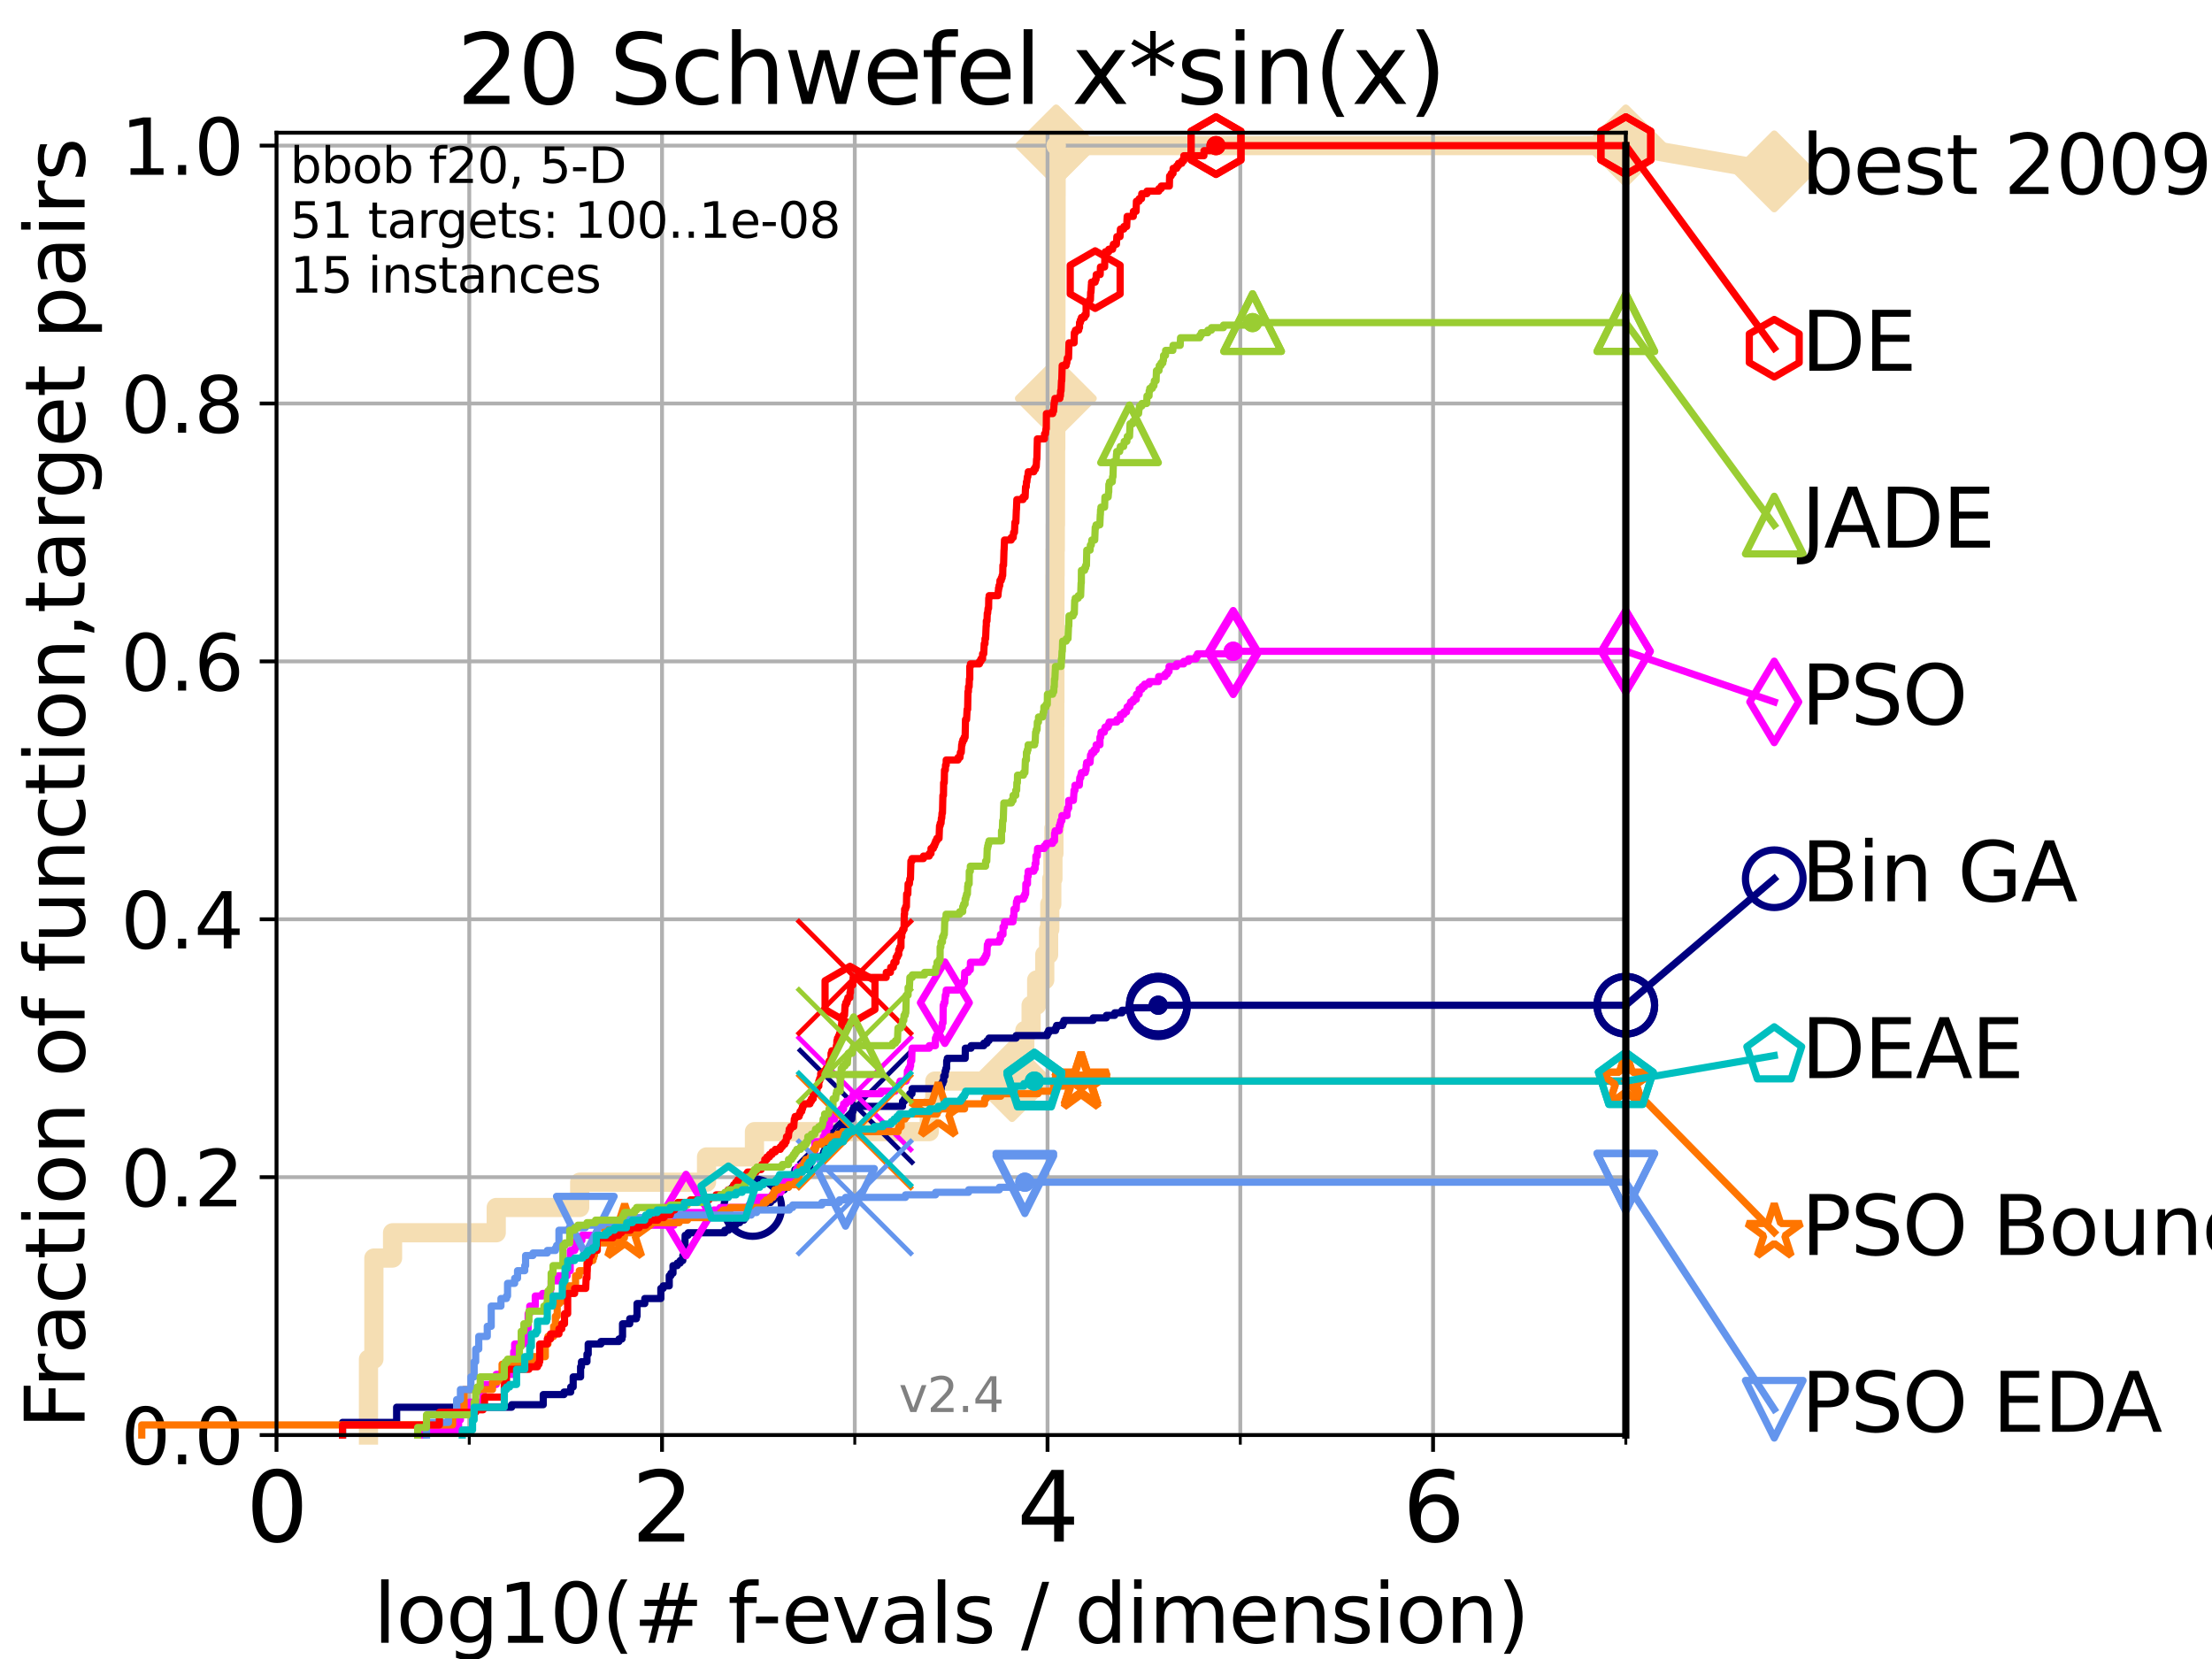 <?xml version="1.0" encoding="utf-8" standalone="no"?>
<!DOCTYPE svg PUBLIC "-//W3C//DTD SVG 1.1//EN"
  "http://www.w3.org/Graphics/SVG/1.1/DTD/svg11.dtd">
<svg height="345.6pt" version="1.1" viewBox="0 0 460.8 345.6" width="460.8pt" xmlns="http://www.w3.org/2000/svg" xmlns:xlink="http://www.w3.org/1999/xlink">
 <defs>
  <style type="text/css">*{stroke-linecap:butt;stroke-linejoin:round;}</style>
 </defs>
 <g id="figure_1">
  <g id="patch_1">
   <path d="M 0 345.6 
L 460.8 345.6 
L 460.8 0 
L 0 0 
z
" style="fill:#ffffff;"/>
  </g>
  <g id="axes_1">
   <g id="patch_2">
    <path d="M 57.6 298.944 
L 338.688 298.944 
L 338.688 27.648 
L 57.6 27.648 
z
" style="fill:#ffffff;"/>
   </g>
   <g id="line2d_1">
    <path d="M 76.759 298.944 
L 76.759 283.143 
L 77.885 283.143 
L 77.885 262.076 
L 81.776 262.076 
L 81.776 256.809 
L 103.372 256.809 
L 103.372 251.542 
L 120.759 251.542 
L 120.759 246.275 
L 147.185 246.275 
L 147.185 241.009 
L 157.163 241.009 
L 157.163 235.742 
L 193.585 235.742 
L 193.585 230.475 
L 194.738 230.475 
L 194.738 225.208 
L 210.828 225.208 
L 210.828 219.941 
L 213.487 219.941 
L 213.487 214.674 
L 214.799 214.674 
L 214.799 209.407 
L 215.959 209.407 
L 215.959 204.141 
L 217.642 204.141 
L 217.642 198.874 
L 218.447 198.874 
L 218.447 193.607 
L 218.69 193.607 
L 218.69 188.34 
L 219.104 188.34 
L 219.104 183.073 
L 219.344 183.073 
L 219.344 177.806 
L 219.553 177.806 
L 219.553 172.539 
L 219.7 172.539 
L 219.7 167.272 
L 219.715 167.272 
L 219.715 162.006 
L 219.722 162.006 
L 219.722 156.739 
L 219.727 156.739 
L 219.727 151.472 
L 219.733 151.472 
L 219.733 146.205 
L 219.755 146.205 
L 219.755 140.938 
L 219.758 140.938 
L 219.758 135.671 
L 219.766 135.671 
L 219.766 130.404 
L 219.767 130.404 
L 219.767 125.138 
L 219.776 125.138 
L 219.776 119.871 
L 219.797 119.871 
L 219.797 114.604 
L 219.84 114.604 
L 219.84 109.337 
L 219.88 109.337 
L 219.88 104.07 
L 219.894 104.07 
L 219.894 98.803 
L 219.899 98.803 
L 219.899 93.536 
L 219.94 93.536 
L 219.94 88.27 
L 219.948 88.27 
L 219.948 83.003 
L 219.952 83.003 
L 219.952 77.736 
L 219.957 77.736 
L 219.957 72.469 
L 219.962 72.469 
L 219.962 67.202 
L 219.97 67.202 
L 219.97 61.935 
L 219.983 61.935 
L 219.983 56.668 
L 219.991 56.668 
L 219.991 51.402 
L 219.994 51.402 
L 219.994 46.135 
L 220.001 46.135 
L 220.001 40.868 
L 220.007 40.868 
L 220.007 35.601 
L 220.012 35.601 
L 220.012 30.334 
L 338.688 30.334 
" style="fill:none;stroke:#f5deb3;stroke-linecap:square;stroke-width:4;"/>
   </g>
   <g id="line2d_2">
    <defs>
     <path d="M 0 7.778 
L 7.778 0 
L 0 -7.778 
L -7.778 0 
z
" id="ma57b45e3e2" style="stroke:#f5deb3;stroke-linejoin:miter;stroke-width:1.5;"/>
    </defs>
    <g>
     <use style="fill:#f5deb3;stroke:#f5deb3;stroke-linejoin:miter;stroke-width:1.5;" x="210.828" xlink:href="#ma57b45e3e2" y="225.208"/>
     <use style="fill:#f5deb3;stroke:#f5deb3;stroke-linejoin:miter;stroke-width:1.5;" x="219.952" xlink:href="#ma57b45e3e2" y="83.003"/>
     <use style="fill:#f5deb3;stroke:#f5deb3;stroke-linejoin:miter;stroke-width:1.5;" x="220.012" xlink:href="#ma57b45e3e2" y="30.334"/>
     <use style="fill:#f5deb3;stroke:#f5deb3;stroke-linejoin:miter;stroke-width:1.5;" x="220.012" xlink:href="#ma57b45e3e2" y="30.334"/>
     <use style="fill:#f5deb3;stroke:#f5deb3;stroke-linejoin:miter;stroke-width:1.5;" x="338.688" xlink:href="#ma57b45e3e2" y="30.334"/>
    </g>
   </g>
   <g id="line2d_3">
    <path style="fill:none;stroke:#f5deb3;stroke-linecap:square;stroke-width:4;"/>
    <g/>
   </g>
   <g id="line2d_4">
    <path d="M 338.688 30.334 
L 369.608 35.706 
" style="fill:none;stroke:#f5deb3;stroke-linecap:square;stroke-width:4;"/>
    <g>
     <use style="fill:#f5deb3;stroke:#f5deb3;stroke-linejoin:miter;stroke-width:1.5;" x="338.688" xlink:href="#ma57b45e3e2" y="30.334"/>
     <use style="fill:#f5deb3;stroke:#f5deb3;stroke-linejoin:miter;stroke-width:1.5;" x="369.608" xlink:href="#ma57b45e3e2" y="35.706"/>
    </g>
   </g>
   <g id="matplotlib.axis_1">
    <g id="xtick_1">
     <g id="line2d_5">
      <path clip-path="url(#p153170ca64)" d="M 57.6 298.944 
L 57.6 27.648 
" style="fill:none;stroke:#b0b0b0;stroke-linecap:square;stroke-width:0.8;"/>
     </g>
     <g id="line2d_6">
      <defs>
       <path d="M 0 0 
L 0 3.5 
" id="m33f424c3ec" style="stroke:#000000;stroke-width:0.8;"/>
      </defs>
      <g>
       <use style="stroke:#000000;stroke-width:0.8;" x="57.6" xlink:href="#m33f424c3ec" y="298.944"/>
      </g>
     </g>
     <g id="text_1">
      <!-- 0 -->
      <g transform="translate(51.237 321.141)scale(0.2 -0.2)">
       <defs>
        <path d="M 2034 4250 
Q 1547 4250 1301 3770 
Q 1056 3291 1056 2328 
Q 1056 1369 1301 889 
Q 1547 409 2034 409 
Q 2525 409 2770 889 
Q 3016 1369 3016 2328 
Q 3016 3291 2770 3770 
Q 2525 4250 2034 4250 
z
M 2034 4750 
Q 2819 4750 3233 4129 
Q 3647 3509 3647 2328 
Q 3647 1150 3233 529 
Q 2819 -91 2034 -91 
Q 1250 -91 836 529 
Q 422 1150 422 2328 
Q 422 3509 836 4129 
Q 1250 4750 2034 4750 
z
" id="DejaVuSans-30" transform="scale(0.016)"/>
       </defs>
       <use xlink:href="#DejaVuSans-30"/>
      </g>
     </g>
    </g>
    <g id="xtick_2">
     <g id="line2d_7">
      <path clip-path="url(#p153170ca64)" d="M 137.911 298.944 
L 137.911 27.648 
" style="fill:none;stroke:#b0b0b0;stroke-linecap:square;stroke-width:0.8;"/>
     </g>
     <g id="line2d_8">
      <g>
       <use style="stroke:#000000;stroke-width:0.8;" x="137.911" xlink:href="#m33f424c3ec" y="298.944"/>
      </g>
     </g>
     <g id="text_2">
      <!-- 2 -->
      <g transform="translate(131.548 321.141)scale(0.2 -0.2)">
       <defs>
        <path d="M 1228 531 
L 3431 531 
L 3431 0 
L 469 0 
L 469 531 
Q 828 903 1448 1529 
Q 2069 2156 2228 2338 
Q 2531 2678 2651 2914 
Q 2772 3150 2772 3378 
Q 2772 3750 2511 3984 
Q 2250 4219 1831 4219 
Q 1534 4219 1204 4116 
Q 875 4013 500 3803 
L 500 4441 
Q 881 4594 1212 4672 
Q 1544 4750 1819 4750 
Q 2544 4750 2975 4387 
Q 3406 4025 3406 3419 
Q 3406 3131 3298 2873 
Q 3191 2616 2906 2266 
Q 2828 2175 2409 1742 
Q 1991 1309 1228 531 
z
" id="DejaVuSans-32" transform="scale(0.016)"/>
       </defs>
       <use xlink:href="#DejaVuSans-32"/>
      </g>
     </g>
    </g>
    <g id="xtick_3">
     <g id="line2d_9">
      <path clip-path="url(#p153170ca64)" d="M 218.222 298.944 
L 218.222 27.648 
" style="fill:none;stroke:#b0b0b0;stroke-linecap:square;stroke-width:0.8;"/>
     </g>
     <g id="line2d_10">
      <g>
       <use style="stroke:#000000;stroke-width:0.8;" x="218.222" xlink:href="#m33f424c3ec" y="298.944"/>
      </g>
     </g>
     <g id="text_3">
      <!-- 4 -->
      <g transform="translate(211.859 321.141)scale(0.2 -0.2)">
       <defs>
        <path d="M 2419 4116 
L 825 1625 
L 2419 1625 
L 2419 4116 
z
M 2253 4666 
L 3047 4666 
L 3047 1625 
L 3713 1625 
L 3713 1100 
L 3047 1100 
L 3047 0 
L 2419 0 
L 2419 1100 
L 313 1100 
L 313 1709 
L 2253 4666 
z
" id="DejaVuSans-34" transform="scale(0.016)"/>
       </defs>
       <use xlink:href="#DejaVuSans-34"/>
      </g>
     </g>
    </g>
    <g id="xtick_4">
     <g id="line2d_11">
      <path clip-path="url(#p153170ca64)" d="M 298.533 298.944 
L 298.533 27.648 
" style="fill:none;stroke:#b0b0b0;stroke-linecap:square;stroke-width:0.8;"/>
     </g>
     <g id="line2d_12">
      <g>
       <use style="stroke:#000000;stroke-width:0.8;" x="298.533" xlink:href="#m33f424c3ec" y="298.944"/>
      </g>
     </g>
     <g id="text_4">
      <!-- 6 -->
      <g transform="translate(292.17 321.141)scale(0.2 -0.2)">
       <defs>
        <path d="M 2113 2584 
Q 1688 2584 1439 2293 
Q 1191 2003 1191 1497 
Q 1191 994 1439 701 
Q 1688 409 2113 409 
Q 2538 409 2786 701 
Q 3034 994 3034 1497 
Q 3034 2003 2786 2293 
Q 2538 2584 2113 2584 
z
M 3366 4563 
L 3366 3988 
Q 3128 4100 2886 4159 
Q 2644 4219 2406 4219 
Q 1781 4219 1451 3797 
Q 1122 3375 1075 2522 
Q 1259 2794 1537 2939 
Q 1816 3084 2150 3084 
Q 2853 3084 3261 2657 
Q 3669 2231 3669 1497 
Q 3669 778 3244 343 
Q 2819 -91 2113 -91 
Q 1303 -91 875 529 
Q 447 1150 447 2328 
Q 447 3434 972 4092 
Q 1497 4750 2381 4750 
Q 2619 4750 2861 4703 
Q 3103 4656 3366 4563 
z
" id="DejaVuSans-36" transform="scale(0.016)"/>
       </defs>
       <use xlink:href="#DejaVuSans-36"/>
      </g>
     </g>
    </g>
    <g id="xtick_5">
     <g id="line2d_13">
      <path clip-path="url(#p153170ca64)" d="M 97.755 298.944 
L 97.755 27.648 
" style="fill:none;stroke:#b0b0b0;stroke-linecap:square;stroke-width:0.8;"/>
     </g>
     <g id="line2d_14">
      <defs>
       <path d="M 0 0 
L 0 2 
" id="m938370f0ea" style="stroke:#000000;stroke-width:0.6;"/>
      </defs>
      <g>
       <use style="stroke:#000000;stroke-width:0.6;" x="97.755" xlink:href="#m938370f0ea" y="298.944"/>
      </g>
     </g>
    </g>
    <g id="xtick_6">
     <g id="line2d_15">
      <path clip-path="url(#p153170ca64)" d="M 178.066 298.944 
L 178.066 27.648 
" style="fill:none;stroke:#b0b0b0;stroke-linecap:square;stroke-width:0.8;"/>
     </g>
     <g id="line2d_16">
      <g>
       <use style="stroke:#000000;stroke-width:0.6;" x="178.066" xlink:href="#m938370f0ea" y="298.944"/>
      </g>
     </g>
    </g>
    <g id="xtick_7">
     <g id="line2d_17">
      <path clip-path="url(#p153170ca64)" d="M 258.377 298.944 
L 258.377 27.648 
" style="fill:none;stroke:#b0b0b0;stroke-linecap:square;stroke-width:0.8;"/>
     </g>
     <g id="line2d_18">
      <g>
       <use style="stroke:#000000;stroke-width:0.6;" x="258.377" xlink:href="#m938370f0ea" y="298.944"/>
      </g>
     </g>
    </g>
    <g id="xtick_8">
     <g id="line2d_19">
      <path clip-path="url(#p153170ca64)" d="M 338.688 298.944 
L 338.688 27.648 
" style="fill:none;stroke:#b0b0b0;stroke-linecap:square;stroke-width:0.8;"/>
     </g>
     <g id="line2d_20">
      <g>
       <use style="stroke:#000000;stroke-width:0.6;" x="338.688" xlink:href="#m938370f0ea" y="298.944"/>
      </g>
     </g>
    </g>
    <g id="text_5">
     <!-- log10(# f-evals / dimension) -->
     <g transform="translate(77.764 342.218)scale(0.17 -0.17)">
      <defs>
       <path d="M 603 4863 
L 1178 4863 
L 1178 0 
L 603 0 
L 603 4863 
z
" id="DejaVuSans-6c" transform="scale(0.016)"/>
       <path d="M 1959 3097 
Q 1497 3097 1228 2736 
Q 959 2375 959 1747 
Q 959 1119 1226 758 
Q 1494 397 1959 397 
Q 2419 397 2687 759 
Q 2956 1122 2956 1747 
Q 2956 2369 2687 2733 
Q 2419 3097 1959 3097 
z
M 1959 3584 
Q 2709 3584 3137 3096 
Q 3566 2609 3566 1747 
Q 3566 888 3137 398 
Q 2709 -91 1959 -91 
Q 1206 -91 779 398 
Q 353 888 353 1747 
Q 353 2609 779 3096 
Q 1206 3584 1959 3584 
z
" id="DejaVuSans-6f" transform="scale(0.016)"/>
       <path d="M 2906 1791 
Q 2906 2416 2648 2759 
Q 2391 3103 1925 3103 
Q 1463 3103 1205 2759 
Q 947 2416 947 1791 
Q 947 1169 1205 825 
Q 1463 481 1925 481 
Q 2391 481 2648 825 
Q 2906 1169 2906 1791 
z
M 3481 434 
Q 3481 -459 3084 -895 
Q 2688 -1331 1869 -1331 
Q 1566 -1331 1297 -1286 
Q 1028 -1241 775 -1147 
L 775 -588 
Q 1028 -725 1275 -790 
Q 1522 -856 1778 -856 
Q 2344 -856 2625 -561 
Q 2906 -266 2906 331 
L 2906 616 
Q 2728 306 2450 153 
Q 2172 0 1784 0 
Q 1141 0 747 490 
Q 353 981 353 1791 
Q 353 2603 747 3093 
Q 1141 3584 1784 3584 
Q 2172 3584 2450 3431 
Q 2728 3278 2906 2969 
L 2906 3500 
L 3481 3500 
L 3481 434 
z
" id="DejaVuSans-67" transform="scale(0.016)"/>
       <path d="M 794 531 
L 1825 531 
L 1825 4091 
L 703 3866 
L 703 4441 
L 1819 4666 
L 2450 4666 
L 2450 531 
L 3481 531 
L 3481 0 
L 794 0 
L 794 531 
z
" id="DejaVuSans-31" transform="scale(0.016)"/>
       <path d="M 1984 4856 
Q 1566 4138 1362 3434 
Q 1159 2731 1159 2009 
Q 1159 1288 1364 580 
Q 1569 -128 1984 -844 
L 1484 -844 
Q 1016 -109 783 600 
Q 550 1309 550 2009 
Q 550 2706 781 3412 
Q 1013 4119 1484 4856 
L 1984 4856 
z
" id="DejaVuSans-28" transform="scale(0.016)"/>
       <path d="M 3272 2816 
L 2363 2816 
L 2100 1772 
L 3016 1772 
L 3272 2816 
z
M 2803 4594 
L 2478 3297 
L 3391 3297 
L 3719 4594 
L 4219 4594 
L 3897 3297 
L 4872 3297 
L 4872 2816 
L 3775 2816 
L 3519 1772 
L 4513 1772 
L 4513 1294 
L 3397 1294 
L 3072 0 
L 2572 0 
L 2894 1294 
L 1978 1294 
L 1656 0 
L 1153 0 
L 1478 1294 
L 494 1294 
L 494 1772 
L 1594 1772 
L 1856 2816 
L 850 2816 
L 850 3297 
L 1978 3297 
L 2297 4594 
L 2803 4594 
z
" id="DejaVuSans-23" transform="scale(0.016)"/>
       <path id="DejaVuSans-20" transform="scale(0.016)"/>
       <path d="M 2375 4863 
L 2375 4384 
L 1825 4384 
Q 1516 4384 1395 4259 
Q 1275 4134 1275 3809 
L 1275 3500 
L 2222 3500 
L 2222 3053 
L 1275 3053 
L 1275 0 
L 697 0 
L 697 3053 
L 147 3053 
L 147 3500 
L 697 3500 
L 697 3744 
Q 697 4328 969 4595 
Q 1241 4863 1831 4863 
L 2375 4863 
z
" id="DejaVuSans-66" transform="scale(0.016)"/>
       <path d="M 313 2009 
L 1997 2009 
L 1997 1497 
L 313 1497 
L 313 2009 
z
" id="DejaVuSans-2d" transform="scale(0.016)"/>
       <path d="M 3597 1894 
L 3597 1613 
L 953 1613 
Q 991 1019 1311 708 
Q 1631 397 2203 397 
Q 2534 397 2845 478 
Q 3156 559 3463 722 
L 3463 178 
Q 3153 47 2828 -22 
Q 2503 -91 2169 -91 
Q 1331 -91 842 396 
Q 353 884 353 1716 
Q 353 2575 817 3079 
Q 1281 3584 2069 3584 
Q 2775 3584 3186 3129 
Q 3597 2675 3597 1894 
z
M 3022 2063 
Q 3016 2534 2758 2815 
Q 2500 3097 2075 3097 
Q 1594 3097 1305 2825 
Q 1016 2553 972 2059 
L 3022 2063 
z
" id="DejaVuSans-65" transform="scale(0.016)"/>
       <path d="M 191 3500 
L 800 3500 
L 1894 563 
L 2988 3500 
L 3597 3500 
L 2284 0 
L 1503 0 
L 191 3500 
z
" id="DejaVuSans-76" transform="scale(0.016)"/>
       <path d="M 2194 1759 
Q 1497 1759 1228 1600 
Q 959 1441 959 1056 
Q 959 750 1161 570 
Q 1363 391 1709 391 
Q 2188 391 2477 730 
Q 2766 1069 2766 1631 
L 2766 1759 
L 2194 1759 
z
M 3341 1997 
L 3341 0 
L 2766 0 
L 2766 531 
Q 2569 213 2275 61 
Q 1981 -91 1556 -91 
Q 1019 -91 701 211 
Q 384 513 384 1019 
Q 384 1609 779 1909 
Q 1175 2209 1959 2209 
L 2766 2209 
L 2766 2266 
Q 2766 2663 2505 2880 
Q 2244 3097 1772 3097 
Q 1472 3097 1187 3025 
Q 903 2953 641 2809 
L 641 3341 
Q 956 3463 1253 3523 
Q 1550 3584 1831 3584 
Q 2591 3584 2966 3190 
Q 3341 2797 3341 1997 
z
" id="DejaVuSans-61" transform="scale(0.016)"/>
       <path d="M 2834 3397 
L 2834 2853 
Q 2591 2978 2328 3040 
Q 2066 3103 1784 3103 
Q 1356 3103 1142 2972 
Q 928 2841 928 2578 
Q 928 2378 1081 2264 
Q 1234 2150 1697 2047 
L 1894 2003 
Q 2506 1872 2764 1633 
Q 3022 1394 3022 966 
Q 3022 478 2636 193 
Q 2250 -91 1575 -91 
Q 1294 -91 989 -36 
Q 684 19 347 128 
L 347 722 
Q 666 556 975 473 
Q 1284 391 1588 391 
Q 1994 391 2212 530 
Q 2431 669 2431 922 
Q 2431 1156 2273 1281 
Q 2116 1406 1581 1522 
L 1381 1569 
Q 847 1681 609 1914 
Q 372 2147 372 2553 
Q 372 3047 722 3315 
Q 1072 3584 1716 3584 
Q 2034 3584 2315 3537 
Q 2597 3491 2834 3397 
z
" id="DejaVuSans-73" transform="scale(0.016)"/>
       <path d="M 1625 4666 
L 2156 4666 
L 531 -594 
L 0 -594 
L 1625 4666 
z
" id="DejaVuSans-2f" transform="scale(0.016)"/>
       <path d="M 2906 2969 
L 2906 4863 
L 3481 4863 
L 3481 0 
L 2906 0 
L 2906 525 
Q 2725 213 2448 61 
Q 2172 -91 1784 -91 
Q 1150 -91 751 415 
Q 353 922 353 1747 
Q 353 2572 751 3078 
Q 1150 3584 1784 3584 
Q 2172 3584 2448 3432 
Q 2725 3281 2906 2969 
z
M 947 1747 
Q 947 1113 1208 752 
Q 1469 391 1925 391 
Q 2381 391 2643 752 
Q 2906 1113 2906 1747 
Q 2906 2381 2643 2742 
Q 2381 3103 1925 3103 
Q 1469 3103 1208 2742 
Q 947 2381 947 1747 
z
" id="DejaVuSans-64" transform="scale(0.016)"/>
       <path d="M 603 3500 
L 1178 3500 
L 1178 0 
L 603 0 
L 603 3500 
z
M 603 4863 
L 1178 4863 
L 1178 4134 
L 603 4134 
L 603 4863 
z
" id="DejaVuSans-69" transform="scale(0.016)"/>
       <path d="M 3328 2828 
Q 3544 3216 3844 3400 
Q 4144 3584 4550 3584 
Q 5097 3584 5394 3201 
Q 5691 2819 5691 2113 
L 5691 0 
L 5113 0 
L 5113 2094 
Q 5113 2597 4934 2840 
Q 4756 3084 4391 3084 
Q 3944 3084 3684 2787 
Q 3425 2491 3425 1978 
L 3425 0 
L 2847 0 
L 2847 2094 
Q 2847 2600 2669 2842 
Q 2491 3084 2119 3084 
Q 1678 3084 1418 2786 
Q 1159 2488 1159 1978 
L 1159 0 
L 581 0 
L 581 3500 
L 1159 3500 
L 1159 2956 
Q 1356 3278 1631 3431 
Q 1906 3584 2284 3584 
Q 2666 3584 2933 3390 
Q 3200 3197 3328 2828 
z
" id="DejaVuSans-6d" transform="scale(0.016)"/>
       <path d="M 3513 2113 
L 3513 0 
L 2938 0 
L 2938 2094 
Q 2938 2591 2744 2837 
Q 2550 3084 2163 3084 
Q 1697 3084 1428 2787 
Q 1159 2491 1159 1978 
L 1159 0 
L 581 0 
L 581 3500 
L 1159 3500 
L 1159 2956 
Q 1366 3272 1645 3428 
Q 1925 3584 2291 3584 
Q 2894 3584 3203 3211 
Q 3513 2838 3513 2113 
z
" id="DejaVuSans-6e" transform="scale(0.016)"/>
       <path d="M 513 4856 
L 1013 4856 
Q 1481 4119 1714 3412 
Q 1947 2706 1947 2009 
Q 1947 1309 1714 600 
Q 1481 -109 1013 -844 
L 513 -844 
Q 928 -128 1133 580 
Q 1338 1288 1338 2009 
Q 1338 2731 1133 3434 
Q 928 4138 513 4856 
z
" id="DejaVuSans-29" transform="scale(0.016)"/>
      </defs>
      <use xlink:href="#DejaVuSans-6c"/>
      <use x="27.783" xlink:href="#DejaVuSans-6f"/>
      <use x="88.965" xlink:href="#DejaVuSans-67"/>
      <use x="152.441" xlink:href="#DejaVuSans-31"/>
      <use x="216.064" xlink:href="#DejaVuSans-30"/>
      <use x="279.688" xlink:href="#DejaVuSans-28"/>
      <use x="318.701" xlink:href="#DejaVuSans-23"/>
      <use x="402.49" xlink:href="#DejaVuSans-20"/>
      <use x="434.277" xlink:href="#DejaVuSans-66"/>
      <use x="463.982" xlink:href="#DejaVuSans-2d"/>
      <use x="500.066" xlink:href="#DejaVuSans-65"/>
      <use x="561.59" xlink:href="#DejaVuSans-76"/>
      <use x="620.77" xlink:href="#DejaVuSans-61"/>
      <use x="682.049" xlink:href="#DejaVuSans-6c"/>
      <use x="709.832" xlink:href="#DejaVuSans-73"/>
      <use x="761.932" xlink:href="#DejaVuSans-20"/>
      <use x="793.719" xlink:href="#DejaVuSans-2f"/>
      <use x="827.41" xlink:href="#DejaVuSans-20"/>
      <use x="859.197" xlink:href="#DejaVuSans-64"/>
      <use x="922.674" xlink:href="#DejaVuSans-69"/>
      <use x="950.457" xlink:href="#DejaVuSans-6d"/>
      <use x="1047.869" xlink:href="#DejaVuSans-65"/>
      <use x="1109.393" xlink:href="#DejaVuSans-6e"/>
      <use x="1172.771" xlink:href="#DejaVuSans-73"/>
      <use x="1224.871" xlink:href="#DejaVuSans-69"/>
      <use x="1252.654" xlink:href="#DejaVuSans-6f"/>
      <use x="1313.836" xlink:href="#DejaVuSans-6e"/>
      <use x="1377.215" xlink:href="#DejaVuSans-29"/>
     </g>
    </g>
   </g>
   <g id="matplotlib.axis_2">
    <g id="ytick_1">
     <g id="line2d_21">
      <path clip-path="url(#p153170ca64)" d="M 57.6 298.944 
L 338.688 298.944 
" style="fill:none;stroke:#b0b0b0;stroke-linecap:square;stroke-width:0.8;"/>
     </g>
     <g id="line2d_22">
      <defs>
       <path d="M 0 0 
L -3.5 0 
" id="m42174c8fa3" style="stroke:#000000;stroke-width:0.8;"/>
      </defs>
      <g>
       <use style="stroke:#000000;stroke-width:0.8;" x="57.6" xlink:href="#m42174c8fa3" y="298.944"/>
      </g>
     </g>
     <g id="text_6">
      <!-- 0.0 -->
      <g transform="translate(25.155 305.023)scale(0.16 -0.16)">
       <defs>
        <path d="M 684 794 
L 1344 794 
L 1344 0 
L 684 0 
L 684 794 
z
" id="DejaVuSans-2e" transform="scale(0.016)"/>
       </defs>
       <use xlink:href="#DejaVuSans-30"/>
       <use x="63.623" xlink:href="#DejaVuSans-2e"/>
       <use x="95.41" xlink:href="#DejaVuSans-30"/>
      </g>
     </g>
    </g>
    <g id="ytick_2">
     <g id="line2d_23">
      <path clip-path="url(#p153170ca64)" d="M 57.6 245.222 
L 338.688 245.222 
" style="fill:none;stroke:#b0b0b0;stroke-linecap:square;stroke-width:0.8;"/>
     </g>
     <g id="line2d_24">
      <g>
       <use style="stroke:#000000;stroke-width:0.8;" x="57.6" xlink:href="#m42174c8fa3" y="245.222"/>
      </g>
     </g>
     <g id="text_7">
      <!-- 0.2 -->
      <g transform="translate(25.155 251.301)scale(0.16 -0.16)">
       <use xlink:href="#DejaVuSans-30"/>
       <use x="63.623" xlink:href="#DejaVuSans-2e"/>
       <use x="95.41" xlink:href="#DejaVuSans-32"/>
      </g>
     </g>
    </g>
    <g id="ytick_3">
     <g id="line2d_25">
      <path clip-path="url(#p153170ca64)" d="M 57.6 191.5 
L 338.688 191.5 
" style="fill:none;stroke:#b0b0b0;stroke-linecap:square;stroke-width:0.8;"/>
     </g>
     <g id="line2d_26">
      <g>
       <use style="stroke:#000000;stroke-width:0.8;" x="57.6" xlink:href="#m42174c8fa3" y="191.5"/>
      </g>
     </g>
     <g id="text_8">
      <!-- 0.4 -->
      <g transform="translate(25.155 197.579)scale(0.16 -0.16)">
       <use xlink:href="#DejaVuSans-30"/>
       <use x="63.623" xlink:href="#DejaVuSans-2e"/>
       <use x="95.41" xlink:href="#DejaVuSans-34"/>
      </g>
     </g>
    </g>
    <g id="ytick_4">
     <g id="line2d_27">
      <path clip-path="url(#p153170ca64)" d="M 57.6 137.778 
L 338.688 137.778 
" style="fill:none;stroke:#b0b0b0;stroke-linecap:square;stroke-width:0.8;"/>
     </g>
     <g id="line2d_28">
      <g>
       <use style="stroke:#000000;stroke-width:0.8;" x="57.6" xlink:href="#m42174c8fa3" y="137.778"/>
      </g>
     </g>
     <g id="text_9">
      <!-- 0.6 -->
      <g transform="translate(25.155 143.857)scale(0.16 -0.16)">
       <use xlink:href="#DejaVuSans-30"/>
       <use x="63.623" xlink:href="#DejaVuSans-2e"/>
       <use x="95.41" xlink:href="#DejaVuSans-36"/>
      </g>
     </g>
    </g>
    <g id="ytick_5">
     <g id="line2d_29">
      <path clip-path="url(#p153170ca64)" d="M 57.6 84.056 
L 338.688 84.056 
" style="fill:none;stroke:#b0b0b0;stroke-linecap:square;stroke-width:0.8;"/>
     </g>
     <g id="line2d_30">
      <g>
       <use style="stroke:#000000;stroke-width:0.8;" x="57.6" xlink:href="#m42174c8fa3" y="84.056"/>
      </g>
     </g>
     <g id="text_10">
      <!-- 0.8 -->
      <g transform="translate(25.155 90.135)scale(0.16 -0.16)">
       <defs>
        <path d="M 2034 2216 
Q 1584 2216 1326 1975 
Q 1069 1734 1069 1313 
Q 1069 891 1326 650 
Q 1584 409 2034 409 
Q 2484 409 2743 651 
Q 3003 894 3003 1313 
Q 3003 1734 2745 1975 
Q 2488 2216 2034 2216 
z
M 1403 2484 
Q 997 2584 770 2862 
Q 544 3141 544 3541 
Q 544 4100 942 4425 
Q 1341 4750 2034 4750 
Q 2731 4750 3128 4425 
Q 3525 4100 3525 3541 
Q 3525 3141 3298 2862 
Q 3072 2584 2669 2484 
Q 3125 2378 3379 2068 
Q 3634 1759 3634 1313 
Q 3634 634 3220 271 
Q 2806 -91 2034 -91 
Q 1263 -91 848 271 
Q 434 634 434 1313 
Q 434 1759 690 2068 
Q 947 2378 1403 2484 
z
M 1172 3481 
Q 1172 3119 1398 2916 
Q 1625 2713 2034 2713 
Q 2441 2713 2670 2916 
Q 2900 3119 2900 3481 
Q 2900 3844 2670 4047 
Q 2441 4250 2034 4250 
Q 1625 4250 1398 4047 
Q 1172 3844 1172 3481 
z
" id="DejaVuSans-38" transform="scale(0.016)"/>
       </defs>
       <use xlink:href="#DejaVuSans-30"/>
       <use x="63.623" xlink:href="#DejaVuSans-2e"/>
       <use x="95.41" xlink:href="#DejaVuSans-38"/>
      </g>
     </g>
    </g>
    <g id="ytick_6">
     <g id="line2d_31">
      <path clip-path="url(#p153170ca64)" d="M 57.6 30.334 
L 338.688 30.334 
" style="fill:none;stroke:#b0b0b0;stroke-linecap:square;stroke-width:0.8;"/>
     </g>
     <g id="line2d_32">
      <g>
       <use style="stroke:#000000;stroke-width:0.8;" x="57.6" xlink:href="#m42174c8fa3" y="30.334"/>
      </g>
     </g>
     <g id="text_11">
      <!-- 1.0 -->
      <g transform="translate(25.155 36.413)scale(0.16 -0.16)">
       <use xlink:href="#DejaVuSans-31"/>
       <use x="63.623" xlink:href="#DejaVuSans-2e"/>
       <use x="95.41" xlink:href="#DejaVuSans-30"/>
      </g>
     </g>
    </g>
    <g id="text_12">
     <!-- Fraction of function,target pairs -->
     <g transform="translate(17.62 297.681)rotate(-90)scale(0.17 -0.17)">
      <defs>
       <path d="M 628 4666 
L 3309 4666 
L 3309 4134 
L 1259 4134 
L 1259 2759 
L 3109 2759 
L 3109 2228 
L 1259 2228 
L 1259 0 
L 628 0 
L 628 4666 
z
" id="DejaVuSans-46" transform="scale(0.016)"/>
       <path d="M 2631 2963 
Q 2534 3019 2420 3045 
Q 2306 3072 2169 3072 
Q 1681 3072 1420 2755 
Q 1159 2438 1159 1844 
L 1159 0 
L 581 0 
L 581 3500 
L 1159 3500 
L 1159 2956 
Q 1341 3275 1631 3429 
Q 1922 3584 2338 3584 
Q 2397 3584 2469 3576 
Q 2541 3569 2628 3553 
L 2631 2963 
z
" id="DejaVuSans-72" transform="scale(0.016)"/>
       <path d="M 3122 3366 
L 3122 2828 
Q 2878 2963 2633 3030 
Q 2388 3097 2138 3097 
Q 1578 3097 1268 2742 
Q 959 2388 959 1747 
Q 959 1106 1268 751 
Q 1578 397 2138 397 
Q 2388 397 2633 464 
Q 2878 531 3122 666 
L 3122 134 
Q 2881 22 2623 -34 
Q 2366 -91 2075 -91 
Q 1284 -91 818 406 
Q 353 903 353 1747 
Q 353 2603 823 3093 
Q 1294 3584 2113 3584 
Q 2378 3584 2631 3529 
Q 2884 3475 3122 3366 
z
" id="DejaVuSans-63" transform="scale(0.016)"/>
       <path d="M 1172 4494 
L 1172 3500 
L 2356 3500 
L 2356 3053 
L 1172 3053 
L 1172 1153 
Q 1172 725 1289 603 
Q 1406 481 1766 481 
L 2356 481 
L 2356 0 
L 1766 0 
Q 1100 0 847 248 
Q 594 497 594 1153 
L 594 3053 
L 172 3053 
L 172 3500 
L 594 3500 
L 594 4494 
L 1172 4494 
z
" id="DejaVuSans-74" transform="scale(0.016)"/>
       <path d="M 544 1381 
L 544 3500 
L 1119 3500 
L 1119 1403 
Q 1119 906 1312 657 
Q 1506 409 1894 409 
Q 2359 409 2629 706 
Q 2900 1003 2900 1516 
L 2900 3500 
L 3475 3500 
L 3475 0 
L 2900 0 
L 2900 538 
Q 2691 219 2414 64 
Q 2138 -91 1772 -91 
Q 1169 -91 856 284 
Q 544 659 544 1381 
z
M 1991 3584 
L 1991 3584 
z
" id="DejaVuSans-75" transform="scale(0.016)"/>
       <path d="M 750 794 
L 1409 794 
L 1409 256 
L 897 -744 
L 494 -744 
L 750 256 
L 750 794 
z
" id="DejaVuSans-2c" transform="scale(0.016)"/>
       <path d="M 1159 525 
L 1159 -1331 
L 581 -1331 
L 581 3500 
L 1159 3500 
L 1159 2969 
Q 1341 3281 1617 3432 
Q 1894 3584 2278 3584 
Q 2916 3584 3314 3078 
Q 3713 2572 3713 1747 
Q 3713 922 3314 415 
Q 2916 -91 2278 -91 
Q 1894 -91 1617 61 
Q 1341 213 1159 525 
z
M 3116 1747 
Q 3116 2381 2855 2742 
Q 2594 3103 2138 3103 
Q 1681 3103 1420 2742 
Q 1159 2381 1159 1747 
Q 1159 1113 1420 752 
Q 1681 391 2138 391 
Q 2594 391 2855 752 
Q 3116 1113 3116 1747 
z
" id="DejaVuSans-70" transform="scale(0.016)"/>
      </defs>
      <use xlink:href="#DejaVuSans-46"/>
      <use x="50.27" xlink:href="#DejaVuSans-72"/>
      <use x="91.383" xlink:href="#DejaVuSans-61"/>
      <use x="152.662" xlink:href="#DejaVuSans-63"/>
      <use x="207.643" xlink:href="#DejaVuSans-74"/>
      <use x="246.852" xlink:href="#DejaVuSans-69"/>
      <use x="274.635" xlink:href="#DejaVuSans-6f"/>
      <use x="335.816" xlink:href="#DejaVuSans-6e"/>
      <use x="399.195" xlink:href="#DejaVuSans-20"/>
      <use x="430.982" xlink:href="#DejaVuSans-6f"/>
      <use x="492.164" xlink:href="#DejaVuSans-66"/>
      <use x="527.369" xlink:href="#DejaVuSans-20"/>
      <use x="559.156" xlink:href="#DejaVuSans-66"/>
      <use x="594.361" xlink:href="#DejaVuSans-75"/>
      <use x="657.74" xlink:href="#DejaVuSans-6e"/>
      <use x="721.119" xlink:href="#DejaVuSans-63"/>
      <use x="776.1" xlink:href="#DejaVuSans-74"/>
      <use x="815.309" xlink:href="#DejaVuSans-69"/>
      <use x="843.092" xlink:href="#DejaVuSans-6f"/>
      <use x="904.273" xlink:href="#DejaVuSans-6e"/>
      <use x="967.652" xlink:href="#DejaVuSans-2c"/>
      <use x="999.439" xlink:href="#DejaVuSans-74"/>
      <use x="1038.648" xlink:href="#DejaVuSans-61"/>
      <use x="1099.928" xlink:href="#DejaVuSans-72"/>
      <use x="1139.291" xlink:href="#DejaVuSans-67"/>
      <use x="1202.768" xlink:href="#DejaVuSans-65"/>
      <use x="1264.291" xlink:href="#DejaVuSans-74"/>
      <use x="1303.5" xlink:href="#DejaVuSans-20"/>
      <use x="1335.287" xlink:href="#DejaVuSans-70"/>
      <use x="1398.764" xlink:href="#DejaVuSans-61"/>
      <use x="1460.043" xlink:href="#DejaVuSans-69"/>
      <use x="1487.826" xlink:href="#DejaVuSans-72"/>
      <use x="1528.939" xlink:href="#DejaVuSans-73"/>
     </g>
    </g>
   </g>
   <g id="line2d_33">
    <defs>
     <path d="M 0 1.5 
C 0.398 1.5 0.779 1.342 1.061 1.061 
C 1.342 0.779 1.5 0.398 1.5 0 
C 1.5 -0.398 1.342 -0.779 1.061 -1.061 
C 0.779 -1.342 0.398 -1.5 0 -1.5 
C -0.398 -1.5 -0.779 -1.342 -1.061 -1.061 
C -1.342 -0.779 -1.5 -0.398 -1.5 0 
C -1.5 0.398 -1.342 0.779 -1.061 1.061 
C -0.779 1.342 -0.398 1.5 0 1.5 
z
" id="mccf645c3d4" style="stroke:#f5deb3;"/>
    </defs>
    <g>
     <use style="fill:#f5deb3;stroke:#f5deb3;" x="220.012" xlink:href="#mccf645c3d4" y="30.334"/>
     <use style="fill:#f5deb3;stroke:#f5deb3;" x="220.012" xlink:href="#mccf645c3d4" y="30.334"/>
    </g>
   </g>
   <g id="line2d_34">
    <defs>
     <path d="M 0 1.5 
C 0.398 1.5 0.779 1.342 1.061 1.061 
C 1.342 0.779 1.5 0.398 1.5 0 
C 1.5 -0.398 1.342 -0.779 1.061 -1.061 
C 0.779 -1.342 0.398 -1.5 0 -1.5 
C -0.398 -1.5 -0.779 -1.342 -1.061 -1.061 
C -1.342 -0.779 -1.5 -0.398 -1.5 0 
C -1.5 0.398 -1.342 0.779 -1.061 1.061 
C -0.779 1.342 -0.398 1.5 0 1.5 
z
" id="m6aa60c7d54" style="stroke:#000080;"/>
    </defs>
    <g>
     <use style="fill:#000080;stroke:#000080;" x="241.29" xlink:href="#m6aa60c7d54" y="209.407"/>
     <use style="fill:#000080;stroke:#000080;" x="241.29" xlink:href="#m6aa60c7d54" y="209.407"/>
    </g>
   </g>
   <g id="line2d_35">
    <path d="M 71.35 298.944 
L 71.35 296.311 
L 82.627 296.311 
L 82.627 293.15 
L 106.594 293.15 
L 106.594 292.624 
L 113.168 292.624 
L 113.168 290.517 
L 117.486 290.517 
L 117.486 289.99 
L 118.891 289.99 
L 118.891 288.937 
L 119.402 288.937 
L 119.402 286.83 
L 120.945 286.83 
L 120.945 284.723 
L 121.128 284.723 
L 121.128 283.67 
L 122.277 283.67 
L 122.277 282.09 
L 122.531 282.09 
L 122.531 279.983 
L 125.183 279.983 
L 125.183 279.457 
L 128.944 279.457 
L 128.944 278.93 
L 129.574 278.93 
L 129.574 278.403 
L 129.686 278.403 
L 129.686 275.77 
L 131.185 275.77 
L 131.185 274.716 
L 132.565 274.716 
L 132.565 274.19 
L 132.707 274.19 
L 132.707 271.556 
L 134.322 271.556 
L 134.322 270.503 
L 137.665 270.503 
L 137.665 268.396 
L 138.153 268.396 
L 138.153 267.87 
L 139.414 267.87 
L 139.414 265.763 
L 139.762 265.763 
L 139.762 265.236 
L 140.196 265.236 
L 140.196 263.656 
L 141.09 263.656 
L 141.09 263.129 
L 141.69 263.129 
L 141.69 262.603 
L 142.243 262.603 
L 142.243 261.549 
L 142.647 261.549 
L 142.726 257.336 
L 143.35 257.336 
L 143.35 256.809 
L 150.982 256.809 
L 150.982 256.282 
L 151.787 256.282 
L 151.787 255.756 
L 152.299 255.756 
L 152.299 255.229 
L 153.265 255.229 
L 153.265 254.702 
L 154.098 254.702 
L 154.098 254.176 
L 154.959 254.176 
L 154.959 253.649 
L 155.348 253.649 
L 155.348 253.122 
L 155.628 253.122 
L 155.628 252.596 
L 155.754 252.596 
L 155.754 252.069 
L 156.777 252.069 
L 156.812 251.016 
L 159.426 251.016 
L 159.426 250.489 
L 160.547 250.489 
L 160.547 249.962 
L 161.137 249.962 
L 161.137 248.909 
L 161.393 248.909 
L 161.393 248.382 
L 162.389 248.382 
L 162.389 247.855 
L 163.372 247.855 
L 163.372 247.329 
L 164.195 247.329 
L 164.303 245.749 
L 164.638 245.749 
L 164.638 245.222 
L 165.069 245.222 
L 165.069 244.695 
L 165.454 244.695 
L 165.454 244.169 
L 165.597 244.169 
L 165.597 243.642 
L 168.165 243.642 
L 168.165 243.115 
L 168.681 243.115 
L 168.788 242.062 
L 169.088 242.062 
L 169.088 241.535 
L 169.204 241.535 
L 169.204 241.009 
L 171.382 241.009 
L 171.382 240.482 
L 171.58 240.482 
L 171.58 239.955 
L 171.826 239.955 
L 171.826 239.428 
L 172.405 239.428 
L 172.405 238.902 
L 173.007 238.902 
L 173.026 237.848 
L 173.133 237.848 
L 173.133 237.322 
L 173.733 237.322 
L 173.733 236.795 
L 174.022 236.795 
L 174.022 236.268 
L 174.821 236.268 
L 174.821 235.742 
L 175.265 235.742 
L 175.265 235.215 
L 175.497 235.215 
L 175.497 234.688 
L 176.429 234.688 
L 176.49 233.108 
L 177.441 233.108 
L 177.532 231.528 
L 177.7 231.528 
L 177.7 231.001 
L 177.898 231.001 
L 177.898 230.475 
L 188.012 230.475 
L 188.012 229.421 
L 188.396 229.421 
L 188.396 228.895 
L 189.522 228.895 
L 189.522 227.841 
L 189.979 227.841 
L 190.005 226.788 
L 196.087 226.788 
L 196.087 225.735 
L 196.396 225.735 
L 196.396 225.208 
L 196.594 225.208 
L 196.594 224.155 
L 196.878 224.155 
L 196.897 223.101 
L 197.045 223.101 
L 197.045 222.575 
L 197.197 222.575 
L 197.215 220.994 
L 197.346 220.994 
L 197.346 220.468 
L 201.066 220.468 
L 201.093 218.361 
L 202.288 218.361 
L 202.288 217.834 
L 204.951 217.834 
L 204.951 217.308 
L 205.616 217.308 
L 205.616 216.781 
L 206.033 216.781 
L 206.033 216.254 
L 211.678 216.254 
L 211.678 215.728 
L 218.164 215.728 
L 218.164 215.201 
L 218.442 215.201 
L 218.442 214.674 
L 219.891 214.674 
L 219.891 214.148 
L 220.108 214.148 
L 220.108 213.621 
L 221.397 213.621 
L 221.397 213.094 
L 221.629 213.094 
L 221.629 212.567 
L 227.713 212.567 
L 227.713 212.041 
L 230.483 212.041 
L 230.483 211.514 
L 232.216 211.514 
L 232.216 210.987 
L 233.735 210.987 
L 233.735 210.461 
L 235.132 210.461 
L 235.132 209.934 
L 241.29 209.934 
L 241.29 209.407 
L 338.688 209.407 
L 338.688 209.407 
" style="fill:none;stroke:#000080;stroke-linecap:square;stroke-width:1.5;"/>
   </g>
   <g id="line2d_36">
    <defs>
     <path d="M 0 6 
C 1.591 6 3.117 5.368 4.243 4.243 
C 5.368 3.117 6 1.591 6 0 
C 6 -1.591 5.368 -3.117 4.243 -4.243 
C 3.117 -5.368 1.591 -6 0 -6 
C -1.591 -6 -3.117 -5.368 -4.243 -4.243 
C -5.368 -3.117 -6 -1.591 -6 0 
C -6 1.591 -5.368 3.117 -4.243 4.243 
C -3.117 5.368 -1.591 6 0 6 
z
" id="m81e581f4c7" style="stroke:#000080;stroke-width:1.5;"/>
    </defs>
    <g>
     <use style="fill-opacity:0;stroke:#000080;stroke-width:1.5;" x="156.812" xlink:href="#m81e581f4c7" y="251.542"/>
     <use style="fill-opacity:0;stroke:#000080;stroke-width:1.5;" x="241.29" xlink:href="#m81e581f4c7" y="209.934"/>
     <use style="fill-opacity:0;stroke:#000080;stroke-width:1.5;" x="241.29" xlink:href="#m81e581f4c7" y="209.407"/>
     <use style="fill-opacity:0;stroke:#000080;stroke-width:1.5;" x="241.29" xlink:href="#m81e581f4c7" y="209.407"/>
     <use style="fill-opacity:0;stroke:#000080;stroke-width:1.5;" x="338.688" xlink:href="#m81e581f4c7" y="209.407"/>
    </g>
   </g>
   <g id="line2d_37">
    <path style="fill:none;stroke:#000080;stroke-linecap:square;stroke-width:1.5;"/>
    <g/>
   </g>
   <g id="line2d_38">
    <path clip-path="url(#p153170ca64)" d="M 178.329 230.475 
" style="fill:none;stroke:#000080;stroke-linecap:square;stroke-width:1.5;"/>
    <defs>
     <path d="M -12 12 
L 12 -12 
M -12 -12 
L 12 12 
" id="m0b9f07bf50" style="stroke:#000080;"/>
    </defs>
    <g clip-path="url(#p153170ca64)">
     <use style="fill:#000080;stroke:#000080;" x="178.329" xlink:href="#m0b9f07bf50" y="230.475"/>
    </g>
   </g>
   <g id="line2d_39">
    <defs>
     <path d="M 0 1.5 
C 0.398 1.5 0.779 1.342 1.061 1.061 
C 1.342 0.779 1.5 0.398 1.5 0 
C 1.5 -0.398 1.342 -0.779 1.061 -1.061 
C 0.779 -1.342 0.398 -1.5 0 -1.5 
C -0.398 -1.5 -0.779 -1.342 -1.061 -1.061 
C -1.342 -0.779 -1.5 -0.398 -1.5 0 
C -1.5 0.398 -1.342 0.779 -1.061 1.061 
C -0.779 1.342 -0.398 1.5 0 1.5 
z
" id="m74bbf44a31" style="stroke:#ff00ff;"/>
    </defs>
    <g>
     <use style="fill:#ff00ff;stroke:#ff00ff;" x="256.899" xlink:href="#m74bbf44a31" y="135.671"/>
     <use style="fill:#ff00ff;stroke:#ff00ff;" x="256.899" xlink:href="#m74bbf44a31" y="135.671"/>
    </g>
   </g>
   <g id="line2d_40">
    <path d="M 88.256 298.944 
L 88.256 297.891 
L 95.526 297.891 
L 95.526 295.784 
L 95.918 295.784 
L 95.918 293.677 
L 96.301 293.677 
L 96.301 293.15 
L 97.755 293.15 
L 97.755 292.097 
L 100.642 292.097 
L 100.642 288.41 
L 103.372 288.41 
L 103.372 286.304 
L 106.803 286.304 
L 106.803 284.197 
L 107.009 284.197 
L 107.009 281.563 
L 107.213 281.563 
L 107.213 279.983 
L 109.132 279.983 
L 109.132 279.457 
L 109.491 279.457 
L 109.491 277.877 
L 109.668 277.877 
L 109.668 276.823 
L 110.017 276.823 
L 110.017 273.663 
L 110.359 273.663 
L 110.359 272.083 
L 111.506 272.083 
L 111.506 269.976 
L 113.023 269.976 
L 113.023 269.45 
L 114.552 269.45 
L 114.552 268.923 
L 114.685 268.923 
L 114.685 268.396 
L 114.817 268.396 
L 114.817 266.816 
L 116.323 266.816 
L 116.323 265.763 
L 118.149 265.763 
L 118.149 264.709 
L 118.787 264.709 
L 118.787 260.496 
L 119.702 260.496 
L 119.702 259.969 
L 119.997 259.969 
L 119.997 258.389 
L 121.219 258.389 
L 121.219 257.336 
L 127.165 257.336 
L 127.165 256.809 
L 128.291 256.809 
L 128.291 256.282 
L 128.471 256.282 
L 128.471 255.756 
L 134.236 255.756 
L 134.236 255.229 
L 140.409 255.229 
L 140.409 254.702 
L 140.649 254.702 
L 140.649 254.176 
L 140.856 254.176 
L 140.856 253.649 
L 141.119 253.649 
L 141.119 253.122 
L 142.91 253.122 
L 142.91 252.596 
L 148.677 252.596 
L 148.677 252.069 
L 150.016 252.069 
L 150.016 251.542 
L 156.028 251.542 
L 156.028 251.016 
L 156.694 251.016 
L 156.694 250.489 
L 157.832 250.489 
L 157.832 249.962 
L 158.031 249.962 
L 158.031 249.436 
L 160.821 249.436 
L 160.821 248.909 
L 161.502 248.909 
L 161.502 248.382 
L 162.687 248.382 
L 162.687 247.855 
L 162.938 247.855 
L 163.004 246.802 
L 163.501 246.802 
L 163.501 245.749 
L 164.817 245.749 
L 164.817 245.222 
L 165.718 245.222 
L 165.718 244.695 
L 165.887 244.695 
L 165.887 243.642 
L 166.138 243.642 
L 166.138 243.115 
L 167.067 243.115 
L 167.067 242.589 
L 168.524 242.589 
L 168.524 241.535 
L 168.835 241.535 
L 168.835 241.009 
L 168.994 241.009 
L 168.994 240.482 
L 169.69 240.482 
L 169.763 237.848 
L 171.428 237.848 
L 171.524 236.795 
L 171.861 236.795 
L 171.861 235.742 
L 172.235 235.742 
L 172.269 234.688 
L 172.787 234.688 
L 172.853 233.108 
L 173.876 233.108 
L 173.925 232.055 
L 174.85 232.055 
L 174.85 231.528 
L 175.322 231.528 
L 175.322 231.001 
L 175.73 231.001 
L 175.73 229.948 
L 176.26 229.948 
L 176.26 229.421 
L 177.139 229.421 
L 177.139 228.895 
L 177.6 228.895 
L 177.6 228.368 
L 177.75 228.368 
L 177.75 227.841 
L 183.467 227.841 
L 183.467 227.315 
L 186.492 227.315 
L 186.492 226.788 
L 186.818 226.788 
L 186.818 226.261 
L 187.326 226.261 
L 187.326 225.735 
L 187.496 225.735 
L 187.496 225.208 
L 188.753 225.208 
L 188.753 224.681 
L 188.978 224.681 
L 189.025 223.101 
L 189.274 223.101 
L 189.274 222.575 
L 189.562 222.575 
L 189.562 222.048 
L 189.697 222.048 
L 189.697 220.994 
L 189.923 220.994 
L 189.997 218.361 
L 193.578 218.361 
L 193.578 217.834 
L 194.854 217.834 
L 194.871 216.254 
L 195.074 216.254 
L 195.074 215.728 
L 195.392 215.728 
L 195.49 214.674 
L 195.951 214.674 
L 195.951 214.148 
L 196.218 214.148 
L 196.304 213.094 
L 196.45 213.094 
L 196.481 209.407 
L 196.644 209.407 
L 196.644 208.881 
L 196.833 208.881 
L 196.922 207.301 
L 197.071 207.301 
L 197.12 206.247 
L 199.581 206.247 
L 199.581 205.721 
L 199.877 205.721 
L 199.877 205.194 
L 200.495 205.194 
L 200.495 204.667 
L 200.885 204.667 
L 200.964 202.56 
L 201.687 202.56 
L 201.687 202.034 
L 202.127 202.034 
L 202.164 200.454 
L 204.75 200.454 
L 204.75 199.927 
L 205.113 199.927 
L 205.113 199.4 
L 205.38 199.4 
L 205.38 198.874 
L 205.587 198.874 
L 205.691 196.767 
L 205.899 196.767 
L 205.899 196.24 
L 208.168 196.24 
L 208.168 195.714 
L 208.421 195.714 
L 208.421 194.66 
L 208.945 194.66 
L 208.945 193.08 
L 209.236 193.08 
L 209.261 192.027 
L 211.025 192.027 
L 211.025 190.973 
L 211.194 190.973 
L 211.239 189.393 
L 211.686 189.393 
L 211.755 187.813 
L 211.936 187.813 
L 211.936 187.287 
L 213.218 187.287 
L 213.218 186.76 
L 213.478 186.76 
L 213.478 186.233 
L 213.665 186.233 
L 213.703 184.126 
L 214.044 184.126 
L 214.055 182.546 
L 214.184 182.546 
L 214.184 181.493 
L 215.372 181.493 
L 215.372 180.966 
L 215.634 180.966 
L 215.634 179.913 
L 215.794 179.913 
L 215.794 178.333 
L 216.083 178.333 
L 216.14 176.753 
L 217.544 176.753 
L 217.544 176.226 
L 217.95 176.226 
L 217.95 175.699 
L 219.268 175.699 
L 219.268 175.173 
L 219.676 175.173 
L 219.684 173.593 
L 219.802 173.593 
L 219.802 173.066 
L 220.648 173.066 
L 220.668 172.013 
L 220.842 172.013 
L 220.842 171.486 
L 220.961 171.486 
L 220.961 170.959 
L 221.218 170.959 
L 221.218 169.906 
L 222.278 169.906 
L 222.281 168.853 
L 222.391 168.853 
L 222.391 168.326 
L 222.628 168.326 
L 222.628 166.746 
L 223.608 166.746 
L 223.713 165.166 
L 223.734 165.166 
L 223.734 164.639 
L 223.933 164.639 
L 223.933 163.586 
L 224.844 163.586 
L 224.941 162.006 
L 225.146 162.006 
L 225.146 161.479 
L 225.262 161.479 
L 225.262 160.952 
L 226.089 160.952 
L 226.089 160.426 
L 226.249 160.426 
L 226.281 159.372 
L 226.362 159.372 
L 226.362 158.846 
L 227.08 158.846 
L 227.183 157.265 
L 227.407 157.265 
L 227.407 156.739 
L 227.915 156.739 
L 227.915 156.212 
L 228.35 156.212 
L 228.35 155.159 
L 229.138 155.159 
L 229.138 153.579 
L 229.3 153.579 
L 229.368 152.525 
L 230.047 152.525 
L 230.047 151.999 
L 230.2 151.999 
L 230.2 151.472 
L 230.841 151.472 
L 230.841 150.945 
L 231.056 150.945 
L 231.056 150.419 
L 232.652 150.419 
L 232.652 149.892 
L 233.398 149.892 
L 233.398 148.838 
L 234.113 148.838 
L 234.113 148.312 
L 234.683 148.312 
L 234.683 147.785 
L 234.801 147.785 
L 234.801 147.258 
L 235.349 147.258 
L 235.349 146.732 
L 235.526 146.732 
L 235.526 146.205 
L 236.099 146.205 
L 236.099 145.678 
L 236.714 145.678 
L 236.758 144.625 
L 237.308 144.625 
L 237.308 143.572 
L 237.882 143.572 
L 237.882 143.045 
L 238.438 143.045 
L 238.438 142.518 
L 239.409 142.518 
L 239.409 141.992 
L 241.327 141.992 
L 241.365 140.938 
L 242.7 140.938 
L 242.7 140.411 
L 243.196 140.411 
L 243.196 139.885 
L 243.537 139.885 
L 243.537 138.831 
L 245.099 138.831 
L 245.099 138.305 
L 246.592 138.305 
L 246.592 137.778 
L 247.591 137.778 
L 247.591 137.251 
L 249.16 137.251 
L 249.16 136.725 
L 249.454 136.725 
L 249.454 136.198 
L 256.899 136.198 
L 256.899 135.671 
L 338.688 135.671 
L 338.688 135.671 
" style="fill:none;stroke:#ff00ff;stroke-linecap:square;stroke-width:1.5;"/>
   </g>
   <g id="line2d_41">
    <defs>
     <path d="M 0 8.485 
L 5.091 0 
L 0 -8.485 
L -5.091 0 
z
" id="m5832643504" style="stroke:#ff00ff;stroke-linejoin:miter;stroke-width:1.5;"/>
    </defs>
    <g>
     <use style="fill-opacity:0;stroke:#ff00ff;stroke-linejoin:miter;stroke-width:1.5;" x="142.91" xlink:href="#m5832643504" y="253.122"/>
     <use style="fill-opacity:0;stroke:#ff00ff;stroke-linejoin:miter;stroke-width:1.5;" x="196.833" xlink:href="#m5832643504" y="208.881"/>
     <use style="fill-opacity:0;stroke:#ff00ff;stroke-linejoin:miter;stroke-width:1.5;" x="256.899" xlink:href="#m5832643504" y="136.198"/>
     <use style="fill-opacity:0;stroke:#ff00ff;stroke-linejoin:miter;stroke-width:1.5;" x="256.899" xlink:href="#m5832643504" y="135.671"/>
     <use style="fill-opacity:0;stroke:#ff00ff;stroke-linejoin:miter;stroke-width:1.5;" x="338.688" xlink:href="#m5832643504" y="135.671"/>
    </g>
   </g>
   <g id="line2d_42">
    <path style="fill:none;stroke:#ff00ff;stroke-linecap:square;stroke-width:1.5;"/>
    <g/>
   </g>
   <g id="line2d_43">
    <path clip-path="url(#p153170ca64)" d="M 178.066 227.841 
" style="fill:none;stroke:#ff00ff;stroke-linecap:square;stroke-width:1.5;"/>
    <defs>
     <path d="M -12 12 
L 12 -12 
M -12 -12 
L 12 12 
" id="m8b1ad95d9c" style="stroke:#ff00ff;"/>
    </defs>
    <g clip-path="url(#p153170ca64)">
     <use style="fill:#ff00ff;stroke:#ff00ff;" x="178.066" xlink:href="#m8b1ad95d9c" y="227.841"/>
    </g>
   </g>
   <g id="line2d_44">
    <defs>
     <path d="M 0 1.5 
C 0.398 1.5 0.779 1.342 1.061 1.061 
C 1.342 0.779 1.5 0.398 1.5 0 
C 1.5 -0.398 1.342 -0.779 1.061 -1.061 
C 0.779 -1.342 0.398 -1.5 0 -1.5 
C -0.398 -1.5 -0.779 -1.342 -1.061 -1.061 
C -1.342 -0.779 -1.5 -0.398 -1.5 0 
C -1.5 0.398 -1.342 0.779 -1.061 1.061 
C -0.779 1.342 -0.398 1.5 0 1.5 
z
" id="m6754940f06" style="stroke:#ff7500;"/>
    </defs>
    <g>
     <use style="fill:#ff7500;stroke:#ff7500;" x="225.206" xlink:href="#m6754940f06" y="225.208"/>
     <use style="fill:#ff7500;stroke:#ff7500;" x="225.206" xlink:href="#m6754940f06" y="225.208"/>
    </g>
   </g>
   <g id="line2d_45">
    <path d="M 29.533 298.944 
L 29.533 296.837 
L 94.295 296.837 
L 94.295 294.204 
L 96.676 294.204 
L 96.676 289.464 
L 102.597 289.464 
L 102.597 287.884 
L 103.623 287.884 
L 103.623 287.357 
L 104.592 287.357 
L 104.592 284.197 
L 108.199 284.197 
L 108.199 283.67 
L 110.86 283.67 
L 110.86 282.617 
L 113.595 282.617 
L 113.595 279.983 
L 114.148 279.983 
L 114.148 278.403 
L 115.333 278.403 
L 115.333 276.296 
L 115.711 276.296 
L 115.711 274.19 
L 116.081 274.19 
L 116.081 271.556 
L 116.562 271.556 
L 116.562 271.03 
L 118.04 271.03 
L 118.04 268.923 
L 118.257 268.923 
L 118.257 267.87 
L 119.899 267.87 
L 119.899 265.763 
L 120.666 265.763 
L 120.666 264.709 
L 122.277 264.709 
L 122.277 263.129 
L 122.615 263.129 
L 122.615 262.603 
L 123.514 262.603 
L 123.514 262.076 
L 123.673 262.076 
L 123.673 261.549 
L 123.83 261.549 
L 123.83 260.496 
L 124.444 260.496 
L 124.444 258.916 
L 128.531 258.916 
L 128.531 258.389 
L 129.405 258.389 
L 129.405 257.862 
L 130.073 257.862 
L 130.128 256.809 
L 131.44 256.809 
L 131.44 256.282 
L 132.036 256.282 
L 132.036 255.756 
L 132.847 255.756 
L 132.847 255.229 
L 133.079 255.229 
L 133.079 254.702 
L 141.493 254.702 
L 141.493 254.176 
L 143.222 254.176 
L 143.222 253.649 
L 147.69 253.649 
L 147.69 253.122 
L 150.086 253.122 
L 150.086 252.596 
L 150.616 252.596 
L 150.616 252.069 
L 152.099 252.069 
L 152.099 251.542 
L 159.046 251.542 
L 159.067 250.489 
L 159.618 250.489 
L 159.618 249.962 
L 160.404 249.962 
L 160.404 249.436 
L 161.026 249.436 
L 161.026 248.909 
L 161.165 248.909 
L 161.165 248.382 
L 161.393 248.382 
L 161.393 247.855 
L 162.174 247.855 
L 162.174 247.329 
L 164.295 247.329 
L 164.295 246.802 
L 165.64 246.802 
L 165.64 246.275 
L 166.241 246.275 
L 166.317 245.222 
L 166.412 245.222 
L 166.412 244.695 
L 166.555 244.695 
L 166.555 244.169 
L 166.676 244.169 
L 166.676 243.115 
L 167.359 243.115 
L 167.359 242.589 
L 167.526 242.589 
L 167.526 242.062 
L 167.848 242.062 
L 167.848 241.535 
L 168.746 241.535 
L 168.746 241.009 
L 169.256 241.009 
L 169.262 239.955 
L 169.429 239.955 
L 169.429 239.428 
L 169.881 239.428 
L 169.881 238.902 
L 170.053 238.902 
L 170.053 238.375 
L 171.217 238.375 
L 171.217 237.848 
L 172.284 237.848 
L 172.284 237.322 
L 172.82 237.322 
L 172.82 236.795 
L 174.396 236.795 
L 174.396 236.268 
L 175.549 236.268 
L 175.549 235.742 
L 187.093 235.742 
L 187.093 235.215 
L 187.26 235.215 
L 187.26 234.688 
L 187.728 234.688 
L 187.728 233.108 
L 188.546 233.108 
L 188.546 232.582 
L 188.941 232.582 
L 188.941 232.055 
L 195.227 232.055 
L 195.227 231.528 
L 195.454 231.528 
L 195.454 231.001 
L 200.931 231.001 
L 200.966 229.948 
L 205.092 229.948 
L 205.121 228.895 
L 205.459 228.895 
L 205.459 228.368 
L 208.473 228.368 
L 208.473 227.841 
L 216.24 227.841 
L 216.24 227.315 
L 219.418 227.315 
L 219.467 226.261 
L 222.697 226.261 
L 222.697 225.735 
L 225.206 225.735 
L 225.206 225.208 
L 338.688 225.208 
L 338.688 225.208 
" style="fill:none;stroke:#ff7500;stroke-linecap:square;stroke-width:1.5;"/>
   </g>
   <g id="line2d_46">
    <defs>
     <path d="M 0 -6 
L -1.347 -1.854 
L -5.706 -1.854 
L -2.18 0.708 
L -3.527 4.854 
L -0 2.292 
L 3.527 4.854 
L 2.18 0.708 
L 5.706 -1.854 
L 1.347 -1.854 
z
" id="m60d39a8168" style="stroke:#ff7500;stroke-linejoin:bevel;stroke-width:1.5;"/>
    </defs>
    <g>
     <use style="fill-opacity:0;stroke:#ff7500;stroke-linejoin:bevel;stroke-width:1.5;" x="130.128" xlink:href="#m60d39a8168" y="256.809"/>
     <use style="fill-opacity:0;stroke:#ff7500;stroke-linejoin:bevel;stroke-width:1.5;" x="195.454" xlink:href="#m60d39a8168" y="231.528"/>
     <use style="fill-opacity:0;stroke:#ff7500;stroke-linejoin:bevel;stroke-width:1.5;" x="225.206" xlink:href="#m60d39a8168" y="225.735"/>
     <use style="fill-opacity:0;stroke:#ff7500;stroke-linejoin:bevel;stroke-width:1.5;" x="225.206" xlink:href="#m60d39a8168" y="225.208"/>
     <use style="fill-opacity:0;stroke:#ff7500;stroke-linejoin:bevel;stroke-width:1.5;" x="225.206" xlink:href="#m60d39a8168" y="225.208"/>
     <use style="fill-opacity:0;stroke:#ff7500;stroke-linejoin:bevel;stroke-width:1.5;" x="338.688" xlink:href="#m60d39a8168" y="225.208"/>
    </g>
   </g>
   <g id="line2d_47">
    <path style="fill:none;stroke:#ff7500;stroke-linecap:square;stroke-width:1.5;"/>
    <g/>
   </g>
   <g id="line2d_48">
    <path clip-path="url(#p153170ca64)" d="M 178.066 235.742 
" style="fill:none;stroke:#ff7500;stroke-linecap:square;stroke-width:1.5;"/>
    <defs>
     <path d="M -12 12 
L 12 -12 
M -12 -12 
L 12 12 
" id="m996b80de0e" style="stroke:#ff7500;"/>
    </defs>
    <g clip-path="url(#p153170ca64)">
     <use style="fill:#ff7500;stroke:#ff7500;" x="178.066" xlink:href="#m996b80de0e" y="235.742"/>
    </g>
   </g>
   <g id="line2d_49">
    <defs>
     <path d="M 0 1.5 
C 0.398 1.5 0.779 1.342 1.061 1.061 
C 1.342 0.779 1.5 0.398 1.5 0 
C 1.5 -0.398 1.342 -0.779 1.061 -1.061 
C 0.779 -1.342 0.398 -1.5 0 -1.5 
C -0.398 -1.5 -0.779 -1.342 -1.061 -1.061 
C -1.342 -0.779 -1.5 -0.398 -1.5 0 
C -1.5 0.398 -1.342 0.779 -1.061 1.061 
C -0.779 1.342 -0.398 1.5 0 1.5 
z
" id="m78672672fe" style="stroke:#6495ed;"/>
    </defs>
    <g>
     <use style="fill:#6495ed;stroke:#6495ed;" x="213.493" xlink:href="#m78672672fe" y="246.275"/>
     <use style="fill:#6495ed;stroke:#6495ed;" x="213.493" xlink:href="#m78672672fe" y="246.275"/>
    </g>
   </g>
   <g id="line2d_50">
    <path d="M 88.847 298.944 
L 88.847 296.311 
L 93.422 296.311 
L 93.422 294.204 
L 95.125 294.204 
L 95.125 291.57 
L 95.918 291.57 
L 95.918 289.464 
L 98.101 289.464 
L 98.101 286.83 
L 98.772 286.83 
L 98.772 283.67 
L 99.098 283.67 
L 99.098 281.037 
L 99.732 281.037 
L 99.732 278.403 
L 101.507 278.403 
L 101.507 276.296 
L 102.331 276.296 
L 102.331 272.083 
L 104.355 272.083 
L 104.355 270.503 
L 105.51 270.503 
L 105.51 269.976 
L 105.733 269.976 
L 105.733 267.343 
L 107.213 267.343 
L 107.213 266.289 
L 107.811 266.289 
L 107.811 264.709 
L 109.312 264.709 
L 109.312 263.656 
L 109.491 263.656 
L 109.491 261.549 
L 111.023 261.549 
L 111.023 261.023 
L 114.012 261.023 
L 114.012 260.496 
L 115.711 260.496 
L 115.711 259.969 
L 115.959 259.969 
L 115.959 259.443 
L 116.443 259.443 
L 116.443 256.282 
L 118.577 256.282 
L 118.577 255.756 
L 121.931 255.756 
L 121.931 255.229 
L 125.683 255.229 
L 125.683 254.702 
L 129.348 254.702 
L 129.348 254.176 
L 129.742 254.176 
L 129.742 253.649 
L 135.996 253.649 
L 135.996 253.122 
L 156.503 253.122 
L 156.503 252.596 
L 157.619 252.596 
L 157.619 252.069 
L 164.441 252.069 
L 164.441 251.542 
L 165.135 251.542 
L 165.135 251.016 
L 171.212 251.016 
L 171.212 250.489 
L 174.863 250.489 
L 174.863 249.962 
L 176.14 249.962 
L 176.14 249.436 
L 188.626 249.436 
L 188.626 248.909 
L 194.897 248.909 
L 194.897 248.382 
L 201.78 248.382 
L 201.78 247.855 
L 208.188 247.855 
L 208.188 247.329 
L 213.106 247.329 
L 213.106 246.802 
L 213.493 246.802 
L 213.493 246.275 
L 338.688 246.275 
" style="fill:none;stroke:#6495ed;stroke-linecap:square;stroke-width:1.5;"/>
   </g>
   <g id="line2d_51">
    <defs>
     <path d="M -0 6 
L 6 -6 
L -6 -6 
z
" id="m9fb224ae8d" style="stroke:#6495ed;stroke-linejoin:miter;stroke-width:1.5;"/>
    </defs>
    <g>
     <use style="fill-opacity:0;stroke:#6495ed;stroke-linejoin:miter;stroke-width:1.5;" x="121.931" xlink:href="#m9fb224ae8d" y="255.229"/>
     <use style="fill-opacity:0;stroke:#6495ed;stroke-linejoin:miter;stroke-width:1.5;" x="176.14" xlink:href="#m9fb224ae8d" y="249.436"/>
     <use style="fill-opacity:0;stroke:#6495ed;stroke-linejoin:miter;stroke-width:1.5;" x="213.493" xlink:href="#m9fb224ae8d" y="246.802"/>
     <use style="fill-opacity:0;stroke:#6495ed;stroke-linejoin:miter;stroke-width:1.5;" x="213.493" xlink:href="#m9fb224ae8d" y="246.275"/>
     <use style="fill-opacity:0;stroke:#6495ed;stroke-linejoin:miter;stroke-width:1.5;" x="338.688" xlink:href="#m9fb224ae8d" y="246.275"/>
    </g>
   </g>
   <g id="line2d_52">
    <path style="fill:none;stroke:#6495ed;stroke-linecap:square;stroke-width:1.5;"/>
    <g/>
   </g>
   <g id="line2d_53">
    <path clip-path="url(#p153170ca64)" d="M 178.066 249.436 
" style="fill:none;stroke:#6495ed;stroke-linecap:square;stroke-width:1.5;"/>
    <defs>
     <path d="M -12 12 
L 12 -12 
M -12 -12 
L 12 12 
" id="m936a508ff5" style="stroke:#6495ed;"/>
    </defs>
    <g clip-path="url(#p153170ca64)">
     <use style="fill:#6495ed;stroke:#6495ed;" x="178.066" xlink:href="#m936a508ff5" y="249.436"/>
    </g>
   </g>
   <g id="line2d_54">
    <defs>
     <path d="M 0 1.5 
C 0.398 1.5 0.779 1.342 1.061 1.061 
C 1.342 0.779 1.5 0.398 1.5 0 
C 1.5 -0.398 1.342 -0.779 1.061 -1.061 
C 0.779 -1.342 0.398 -1.5 0 -1.5 
C -0.398 -1.5 -0.779 -1.342 -1.061 -1.061 
C -1.342 -0.779 -1.5 -0.398 -1.5 0 
C -1.5 0.398 -1.342 0.779 -1.061 1.061 
C -0.779 1.342 -0.398 1.5 0 1.5 
z
" id="m2b92b8c700" style="stroke:#ff0000;"/>
    </defs>
    <g>
     <use style="fill:#ff0000;stroke:#ff0000;" x="253.314" xlink:href="#m2b92b8c700" y="30.334"/>
     <use style="fill:#ff0000;stroke:#ff0000;" x="253.314" xlink:href="#m2b92b8c700" y="30.334"/>
    </g>
   </g>
   <g id="line2d_55">
    <path d="M 71.35 298.944 
L 71.35 296.837 
L 91.535 296.837 
L 91.535 294.204 
L 99.098 294.204 
L 99.098 293.677 
L 100.642 293.677 
L 100.642 293.15 
L 100.935 293.15 
L 100.935 291.044 
L 105.057 291.044 
L 105.057 288.41 
L 105.51 288.41 
L 105.51 285.25 
L 110.189 285.25 
L 110.189 284.723 
L 111.975 284.723 
L 111.975 284.197 
L 112.281 284.197 
L 112.281 283.67 
L 112.432 283.67 
L 112.432 279.983 
L 114.012 279.983 
L 114.012 278.93 
L 114.685 278.93 
L 114.685 277.877 
L 116.443 277.877 
L 116.443 276.823 
L 117.03 276.823 
L 117.03 275.77 
L 117.598 275.77 
L 117.598 273.663 
L 118.257 273.663 
L 118.257 269.45 
L 119.702 269.45 
L 119.702 268.396 
L 122.018 268.396 
L 122.105 266.289 
L 122.277 266.289 
L 122.362 263.129 
L 122.699 263.129 
L 122.782 261.549 
L 123.193 261.549 
L 123.193 261.023 
L 123.354 261.023 
L 123.354 260.496 
L 124.369 260.496 
L 124.369 257.862 
L 127.674 257.862 
L 127.674 257.336 
L 128.886 257.336 
L 128.886 256.809 
L 129.461 256.809 
L 129.461 256.282 
L 131.338 256.282 
L 131.338 255.756 
L 133.171 255.756 
L 133.171 255.229 
L 134.535 255.229 
L 134.535 254.702 
L 135.159 254.702 
L 135.159 254.176 
L 137.053 254.176 
L 137.053 253.649 
L 138.29 253.649 
L 138.29 253.122 
L 139.636 253.122 
L 139.636 252.596 
L 139.825 252.596 
L 139.825 252.069 
L 140.529 252.069 
L 140.529 251.542 
L 141.061 251.542 
L 141.061 251.016 
L 141.206 251.016 
L 141.206 250.489 
L 143.828 250.489 
L 143.828 249.962 
L 147.69 249.962 
L 147.69 249.436 
L 149.178 249.436 
L 149.178 248.909 
L 151.55 248.909 
L 151.55 248.382 
L 151.693 248.382 
L 151.693 247.855 
L 152.632 247.855 
L 152.632 247.329 
L 152.841 247.329 
L 152.841 246.802 
L 153.265 246.802 
L 153.265 246.275 
L 153.708 246.275 
L 153.708 245.749 
L 155.297 245.749 
L 155.31 244.695 
L 155.729 244.695 
L 155.729 244.169 
L 157.506 244.169 
L 157.506 243.642 
L 158.562 243.642 
L 158.562 243.115 
L 158.721 243.115 
L 158.721 242.589 
L 159.314 242.589 
L 159.314 241.535 
L 159.768 241.535 
L 159.768 241.009 
L 160.307 241.009 
L 160.307 240.482 
L 160.849 240.482 
L 160.849 239.955 
L 161.52 239.955 
L 161.52 239.428 
L 162.551 239.428 
L 162.551 238.902 
L 162.963 238.902 
L 162.963 238.375 
L 163.485 238.375 
L 163.485 237.848 
L 163.773 237.848 
L 163.844 236.795 
L 164.249 236.795 
L 164.341 235.742 
L 164.41 235.742 
L 164.41 235.215 
L 164.728 235.215 
L 164.728 234.688 
L 165.361 234.688 
L 165.469 233.108 
L 165.633 233.108 
L 165.633 232.582 
L 166.473 232.582 
L 166.473 232.055 
L 166.669 232.055 
L 166.669 231.528 
L 167.014 231.528 
L 167.014 231.001 
L 167.178 231.001 
L 167.178 230.475 
L 167.366 230.475 
L 167.366 229.948 
L 168.728 229.948 
L 168.728 229.421 
L 169.024 229.421 
L 169.024 228.895 
L 169.406 228.895 
L 169.406 227.841 
L 169.892 227.841 
L 169.892 227.315 
L 170.185 227.315 
L 170.229 226.261 
L 170.575 226.261 
L 170.575 225.208 
L 170.756 225.208 
L 170.756 224.681 
L 170.967 224.681 
L 170.967 223.628 
L 171.646 223.628 
L 171.646 223.101 
L 172.103 223.101 
L 172.103 222.575 
L 172.725 222.575 
L 172.744 220.994 
L 173.1 220.994 
L 173.124 219.414 
L 173.289 219.414 
L 173.289 218.888 
L 174.188 218.888 
L 174.223 217.834 
L 174.305 217.834 
L 174.34 216.781 
L 174.465 216.781 
L 174.465 216.254 
L 174.724 216.254 
L 174.724 215.728 
L 174.93 215.728 
L 174.93 215.201 
L 175.236 215.201 
L 175.338 213.094 
L 175.371 213.094 
L 175.371 212.567 
L 175.529 212.567 
L 175.585 211.514 
L 175.932 211.514 
L 176.042 209.407 
L 176.186 209.407 
L 176.186 208.881 
L 176.46 208.881 
L 176.46 208.354 
L 176.616 208.354 
L 176.616 207.827 
L 177.054 207.827 
L 177.072 206.774 
L 177.175 206.774 
L 177.186 205.194 
L 177.657 205.194 
L 177.721 203.614 
L 184.609 203.614 
L 184.63 202.56 
L 185.489 202.56 
L 185.546 201.507 
L 186.103 201.507 
L 186.213 200.454 
L 186.655 200.454 
L 186.672 199.4 
L 186.964 199.4 
L 186.964 198.874 
L 187.223 198.874 
L 187.223 197.82 
L 187.426 197.82 
L 187.426 197.294 
L 187.688 197.294 
L 187.696 195.187 
L 187.847 195.187 
L 187.857 194.133 
L 188.047 194.133 
L 188.047 193.607 
L 188.323 193.607 
L 188.375 190.447 
L 188.446 190.447 
L 188.446 189.393 
L 188.657 189.393 
L 188.657 188.867 
L 188.823 188.867 
L 188.872 186.233 
L 189.12 186.233 
L 189.171 184.126 
L 189.444 184.126 
L 189.535 183.073 
L 189.664 183.073 
L 189.759 179.386 
L 189.983 179.386 
L 189.983 178.86 
L 192.37 178.86 
L 192.37 178.333 
L 193.575 178.333 
L 193.575 177.806 
L 193.945 177.806 
L 193.945 176.753 
L 194.435 176.753 
L 194.435 176.226 
L 194.699 176.226 
L 194.699 175.699 
L 194.902 175.699 
L 194.902 175.173 
L 195.164 175.173 
L 195.164 174.646 
L 195.62 174.646 
L 195.722 172.013 
L 195.861 172.013 
L 195.861 171.486 
L 196.036 171.486 
L 196.105 170.433 
L 196.181 170.433 
L 196.241 169.379 
L 196.332 169.379 
L 196.42 165.692 
L 196.542 165.692 
L 196.576 163.059 
L 196.706 163.059 
L 196.755 160.426 
L 196.933 160.426 
L 196.963 159.372 
L 197.111 159.372 
L 197.111 158.319 
L 199.579 158.319 
L 199.579 157.792 
L 199.985 157.792 
L 200.065 156.739 
L 200.247 156.739 
L 200.334 155.159 
L 200.421 155.159 
L 200.421 154.632 
L 200.58 154.632 
L 200.58 154.105 
L 200.852 154.105 
L 200.852 153.579 
L 201.053 153.579 
L 201.132 149.892 
L 201.358 149.892 
L 201.465 147.785 
L 201.577 147.785 
L 201.642 144.098 
L 201.733 144.098 
L 201.758 143.045 
L 201.891 143.045 
L 201.935 141.465 
L 202.024 141.465 
L 202.026 138.831 
L 202.157 138.831 
L 202.157 138.305 
L 204.036 138.305 
L 204.036 137.778 
L 204.352 137.778 
L 204.352 137.251 
L 204.692 137.251 
L 204.692 136.198 
L 204.927 136.198 
L 205.03 134.091 
L 205.191 134.091 
L 205.191 133.038 
L 205.321 133.038 
L 205.43 130.404 
L 205.47 130.404 
L 205.47 129.351 
L 205.613 129.351 
L 205.665 127.771 
L 205.746 127.771 
L 205.838 126.718 
L 205.939 126.718 
L 205.977 124.611 
L 206.053 124.611 
L 206.053 124.084 
L 207.893 124.084 
L 207.974 123.031 
L 208.009 123.031 
L 208.009 122.504 
L 208.121 122.504 
L 208.121 121.977 
L 208.268 121.977 
L 208.313 120.924 
L 208.578 120.924 
L 208.578 120.397 
L 208.762 120.397 
L 208.762 119.871 
L 208.881 119.871 
L 208.924 117.764 
L 209.056 117.764 
L 209.152 114.604 
L 209.17 114.604 
L 209.256 112.497 
L 210.662 112.497 
L 210.662 111.97 
L 211.071 111.97 
L 211.148 110.917 
L 211.334 110.917 
L 211.43 108.81 
L 211.624 108.81 
L 211.726 106.177 
L 211.745 106.177 
L 211.827 104.07 
L 213.104 104.07 
L 213.104 103.543 
L 213.552 103.543 
L 213.642 101.437 
L 213.782 101.437 
L 213.831 100.383 
L 213.919 100.383 
L 214.012 99.33 
L 214.106 99.33 
L 214.209 98.277 
L 215.358 98.277 
L 215.358 97.75 
L 215.694 97.75 
L 215.694 97.223 
L 215.867 97.223 
L 215.941 95.643 
L 215.997 95.643 
L 216.101 91.43 
L 217.576 91.43 
L 217.602 90.376 
L 217.786 90.376 
L 217.893 89.323 
L 217.958 89.323 
L 217.984 86.163 
L 219.298 86.163 
L 219.298 85.636 
L 219.487 85.636 
L 219.585 84.056 
L 219.645 84.056 
L 219.645 83.529 
L 219.757 83.529 
L 219.757 83.003 
L 220.788 83.003 
L 220.788 82.476 
L 220.908 82.476 
L 220.95 81.423 
L 221.037 81.423 
L 221.128 79.316 
L 221.182 79.316 
L 221.273 76.156 
L 222.093 76.156 
L 222.093 75.629 
L 222.232 75.629 
L 222.343 74.576 
L 222.595 74.576 
L 222.69 71.416 
L 223.758 71.416 
L 223.804 69.309 
L 224.027 69.309 
L 224.027 68.782 
L 224.719 68.782 
L 224.719 68.255 
L 224.882 68.255 
L 224.882 67.202 
L 225.061 67.202 
L 225.061 66.675 
L 225.27 66.675 
L 225.27 66.149 
L 225.928 66.149 
L 225.928 65.622 
L 226.254 65.622 
L 226.261 62.989 
L 226.94 62.989 
L 226.94 62.462 
L 227.158 62.462 
L 227.204 60.882 
L 227.271 60.882 
L 227.357 59.302 
L 227.385 59.302 
L 227.385 58.775 
L 228.145 58.775 
L 228.145 58.248 
L 228.331 58.248 
L 228.366 57.195 
L 229.186 57.195 
L 229.243 55.615 
L 230.112 55.615 
L 230.179 52.982 
L 230.24 52.982 
L 230.24 52.455 
L 230.971 52.455 
L 230.971 51.928 
L 231.774 51.928 
L 231.774 51.402 
L 231.933 51.402 
L 231.933 50.875 
L 232.574 50.875 
L 232.659 49.295 
L 233.323 49.295 
L 233.405 47.715 
L 234.121 47.715 
L 234.121 47.188 
L 234.708 47.188 
L 234.808 45.081 
L 236.087 45.081 
L 236.106 44.028 
L 236.67 44.028 
L 236.737 41.921 
L 237.296 41.921 
L 237.296 41.395 
L 237.804 41.395 
L 237.847 40.341 
L 238.944 40.341 
L 238.944 39.814 
L 241.412 39.814 
L 241.412 39.288 
L 241.905 39.288 
L 241.905 38.761 
L 243.599 38.761 
L 243.651 36.654 
L 243.981 36.654 
L 243.981 36.128 
L 244.363 36.128 
L 244.379 35.074 
L 245.125 35.074 
L 245.125 34.548 
L 245.495 34.548 
L 245.495 34.021 
L 246.203 34.021 
L 246.203 33.494 
L 246.6 33.494 
L 246.607 32.441 
L 250.794 32.441 
L 250.811 31.387 
L 252.1 31.387 
L 252.1 30.861 
L 253.314 30.861 
L 253.314 30.334 
L 338.688 30.334 
L 338.688 30.334 
" style="fill:none;stroke:#ff0000;stroke-linecap:square;stroke-width:1.5;"/>
   </g>
   <g id="line2d_56">
    <defs>
     <path d="M 0 -6 
L -5.196 -3 
L -5.196 3 
L -0 6 
L 5.196 3 
L 5.196 -3 
z
" id="m4b3d7d10c4" style="stroke:#ff0000;stroke-linejoin:miter;stroke-width:1.5;"/>
    </defs>
    <g>
     <use style="fill-opacity:0;stroke:#ff0000;stroke-linejoin:miter;stroke-width:1.5;" x="177.072" xlink:href="#m4b3d7d10c4" y="207.301"/>
     <use style="fill-opacity:0;stroke:#ff0000;stroke-linejoin:miter;stroke-width:1.5;" x="228.145" xlink:href="#m4b3d7d10c4" y="58.248"/>
     <use style="fill-opacity:0;stroke:#ff0000;stroke-linejoin:miter;stroke-width:1.5;" x="253.314" xlink:href="#m4b3d7d10c4" y="30.334"/>
     <use style="fill-opacity:0;stroke:#ff0000;stroke-linejoin:miter;stroke-width:1.5;" x="253.314" xlink:href="#m4b3d7d10c4" y="30.334"/>
     <use style="fill-opacity:0;stroke:#ff0000;stroke-linejoin:miter;stroke-width:1.5;" x="338.688" xlink:href="#m4b3d7d10c4" y="30.334"/>
    </g>
   </g>
   <g id="line2d_57">
    <path style="fill:none;stroke:#ff0000;stroke-linecap:square;stroke-width:1.5;"/>
    <g/>
   </g>
   <g id="line2d_58">
    <path clip-path="url(#p153170ca64)" d="M 178.066 203.614 
" style="fill:none;stroke:#ff0000;stroke-linecap:square;stroke-width:1.5;"/>
    <defs>
     <path d="M -12 12 
L 12 -12 
M -12 -12 
L 12 12 
" id="mc799246bf3" style="stroke:#ff0000;"/>
    </defs>
    <g clip-path="url(#p153170ca64)">
     <use style="fill:#ff0000;stroke:#ff0000;" x="178.066" xlink:href="#mc799246bf3" y="203.614"/>
    </g>
   </g>
   <g id="line2d_59">
    <defs>
     <path d="M 0 1.5 
C 0.398 1.5 0.779 1.342 1.061 1.061 
C 1.342 0.779 1.5 0.398 1.5 0 
C 1.5 -0.398 1.342 -0.779 1.061 -1.061 
C 0.779 -1.342 0.398 -1.5 0 -1.5 
C -0.398 -1.5 -0.779 -1.342 -1.061 -1.061 
C -1.342 -0.779 -1.5 -0.398 -1.5 0 
C -1.5 0.398 -1.342 0.779 -1.061 1.061 
C -0.779 1.342 -0.398 1.5 0 1.5 
z
" id="m9d7094c9b7" style="stroke:#9acd32;"/>
    </defs>
    <g>
     <use style="fill:#9acd32;stroke:#9acd32;" x="260.935" xlink:href="#m9d7094c9b7" y="67.202"/>
     <use style="fill:#9acd32;stroke:#9acd32;" x="260.935" xlink:href="#m9d7094c9b7" y="67.202"/>
    </g>
   </g>
   <g id="line2d_60">
    <path d="M 87.01 298.944 
L 87.01 297.364 
L 88.847 297.364 
L 88.847 294.731 
L 98.772 294.731 
L 98.772 292.097 
L 99.098 292.097 
L 99.098 289.99 
L 99.418 289.99 
L 99.418 288.937 
L 100.04 288.937 
L 100.04 286.83 
L 105.057 286.83 
L 105.057 284.197 
L 105.285 284.197 
L 105.285 283.67 
L 105.733 283.67 
L 105.733 283.143 
L 108.199 283.143 
L 108.199 280.51 
L 108.578 280.51 
L 108.578 277.35 
L 109.132 277.35 
L 109.132 275.77 
L 110.017 275.77 
L 110.017 275.243 
L 110.189 275.243 
L 110.189 273.136 
L 113.311 273.136 
L 113.311 272.083 
L 113.874 272.083 
L 113.874 271.556 
L 114.012 271.556 
L 114.012 269.976 
L 114.148 269.976 
L 114.148 268.923 
L 114.552 268.923 
L 114.552 268.396 
L 114.817 268.396 
L 114.817 265.236 
L 115.206 265.236 
L 115.206 263.656 
L 117.26 263.656 
L 117.26 259.443 
L 117.71 259.443 
L 117.71 258.916 
L 118.682 258.916 
L 118.682 256.282 
L 119.702 256.282 
L 119.702 255.756 
L 120.382 255.756 
L 120.382 255.229 
L 122.277 255.229 
L 122.277 254.702 
L 124.063 254.702 
L 124.063 254.176 
L 129.574 254.176 
L 129.574 253.649 
L 129.798 253.649 
L 129.798 253.122 
L 130.073 253.122 
L 130.073 252.596 
L 132.182 252.596 
L 132.182 252.069 
L 132.613 252.069 
L 132.613 251.542 
L 139.605 251.542 
L 139.605 251.016 
L 143.17 251.016 
L 143.17 250.489 
L 146.707 250.489 
L 146.707 249.962 
L 147.062 249.962 
L 147.062 249.436 
L 150.051 249.436 
L 150.051 248.909 
L 150.999 248.909 
L 150.999 248.382 
L 151.819 248.382 
L 151.819 247.855 
L 153.481 247.855 
L 153.481 247.329 
L 154.998 247.329 
L 154.998 246.802 
L 155.258 246.802 
L 155.258 246.275 
L 155.578 246.275 
L 155.666 245.222 
L 156.503 245.222 
L 156.503 244.695 
L 156.848 244.695 
L 156.848 244.169 
L 157.139 244.169 
L 157.139 243.642 
L 157.687 243.642 
L 157.687 243.115 
L 162.954 243.115 
L 162.954 242.589 
L 164.257 242.589 
L 164.257 241.535 
L 164.921 241.535 
L 164.921 241.009 
L 165.281 241.009 
L 165.281 240.482 
L 165.64 240.482 
L 165.64 239.955 
L 165.985 239.955 
L 165.985 239.428 
L 166.763 239.428 
L 166.763 238.902 
L 167.378 238.902 
L 167.378 238.375 
L 167.961 238.375 
L 167.961 237.848 
L 168.269 237.848 
L 168.276 236.795 
L 169.018 236.795 
L 169.018 236.268 
L 169.735 236.268 
L 169.735 235.742 
L 169.892 235.742 
L 169.892 235.215 
L 170.559 235.215 
L 170.559 234.688 
L 171.222 234.688 
L 171.222 234.162 
L 171.402 234.162 
L 171.473 233.108 
L 171.776 233.108 
L 171.776 232.055 
L 172.602 232.055 
L 172.702 231.001 
L 172.942 231.001 
L 172.942 230.475 
L 173.522 230.475 
L 173.544 228.895 
L 174.079 228.895 
L 174.179 227.841 
L 174.292 227.841 
L 174.292 227.315 
L 175.03 227.315 
L 175.03 224.681 
L 175.179 224.681 
L 175.236 222.575 
L 175.541 222.575 
L 175.541 222.048 
L 176.046 222.048 
L 176.046 221.521 
L 176.521 221.521 
L 176.624 219.941 
L 176.729 219.941 
L 176.729 219.414 
L 177.539 219.414 
L 177.643 218.361 
L 177.835 218.361 
L 177.835 217.834 
L 185.935 217.834 
L 185.935 217.308 
L 186.542 217.308 
L 186.542 216.781 
L 186.959 216.781 
L 187.066 214.148 
L 187.677 214.148 
L 187.677 213.621 
L 188.03 213.621 
L 188.04 212.567 
L 188.274 212.567 
L 188.319 211.514 
L 188.575 211.514 
L 188.575 210.987 
L 188.702 210.987 
L 188.797 207.301 
L 189.173 207.301 
L 189.173 205.721 
L 189.448 205.721 
L 189.544 203.614 
L 190.039 203.614 
L 190.039 203.087 
L 192.601 203.087 
L 192.601 202.56 
L 194.902 202.56 
L 194.935 201.507 
L 195.162 201.507 
L 195.194 200.454 
L 195.614 200.454 
L 195.614 199.927 
L 195.838 199.927 
L 195.844 197.294 
L 195.995 197.294 
L 196.023 196.24 
L 196.332 196.24 
L 196.332 195.187 
L 196.577 195.187 
L 196.577 194.66 
L 196.725 194.66 
L 196.821 191.5 
L 197.051 191.5 
L 197.085 190.447 
L 199.915 190.447 
L 199.915 189.92 
L 200.553 189.92 
L 200.553 188.867 
L 200.742 188.867 
L 200.742 188.34 
L 201.048 188.34 
L 201.048 187.287 
L 201.212 187.287 
L 201.212 186.76 
L 201.349 186.76 
L 201.349 186.233 
L 201.531 186.233 
L 201.577 184.653 
L 201.644 184.653 
L 201.644 184.126 
L 201.893 184.126 
L 201.918 181.493 
L 202.137 181.493 
L 202.137 180.44 
L 205.315 180.44 
L 205.318 179.386 
L 205.567 179.386 
L 205.657 176.753 
L 205.748 176.753 
L 205.748 176.226 
L 205.874 176.226 
L 205.874 175.699 
L 206.029 175.699 
L 206.029 175.173 
L 208.633 175.173 
L 208.633 173.066 
L 208.802 173.066 
L 208.872 170.959 
L 208.992 170.959 
L 209.097 167.799 
L 209.112 167.799 
L 209.112 167.272 
L 210.71 167.272 
L 210.71 166.746 
L 211.043 166.746 
L 211.043 165.692 
L 211.599 165.692 
L 211.599 164.639 
L 211.79 164.639 
L 211.829 163.059 
L 211.942 163.059 
L 211.969 161.479 
L 213.205 161.479 
L 213.205 160.952 
L 213.506 160.952 
L 213.608 158.319 
L 213.823 158.319 
L 213.825 156.739 
L 214.001 156.739 
L 214.001 156.212 
L 214.148 156.212 
L 214.18 155.159 
L 215.531 155.159 
L 215.531 154.632 
L 215.644 154.632 
L 215.733 152.525 
L 215.864 152.525 
L 215.864 151.999 
L 216.045 151.999 
L 216.092 150.419 
L 216.338 150.419 
L 216.338 149.365 
L 217.208 149.365 
L 217.208 148.838 
L 217.328 148.838 
L 217.328 148.312 
L 217.456 148.312 
L 217.456 147.258 
L 217.917 147.258 
L 217.917 146.732 
L 218.17 146.732 
L 218.199 144.625 
L 219.288 144.625 
L 219.288 144.098 
L 219.516 144.098 
L 219.564 143.045 
L 219.629 143.045 
L 219.669 141.465 
L 219.751 141.465 
L 219.846 139.358 
L 219.863 139.358 
L 219.863 138.831 
L 221.066 138.831 
L 221.108 137.251 
L 221.178 137.251 
L 221.242 135.671 
L 221.301 135.671 
L 221.366 133.565 
L 222.113 133.565 
L 222.113 133.038 
L 222.487 133.038 
L 222.595 130.404 
L 222.65 130.404 
L 222.698 128.298 
L 223.546 128.298 
L 223.546 127.771 
L 223.801 127.771 
L 223.872 125.138 
L 223.986 125.138 
L 223.986 124.611 
L 224.623 124.611 
L 224.623 124.084 
L 225.118 124.084 
L 225.213 121.451 
L 225.258 121.451 
L 225.277 118.817 
L 225.943 118.817 
L 225.943 118.291 
L 226.166 118.291 
L 226.166 117.764 
L 226.326 117.764 
L 226.392 114.604 
L 227.087 114.604 
L 227.139 113.55 
L 227.337 113.55 
L 227.445 112.497 
L 228.051 112.497 
L 228.155 109.864 
L 228.327 109.864 
L 228.327 109.337 
L 229.115 109.337 
L 229.203 107.23 
L 229.227 107.23 
L 229.268 106.177 
L 229.347 106.177 
L 229.347 105.65 
L 230.109 105.65 
L 230.179 103.543 
L 230.847 103.543 
L 230.939 102.49 
L 230.969 102.49 
L 230.994 100.91 
L 231.141 100.91 
L 231.141 100.383 
L 231.708 100.383 
L 231.761 99.33 
L 231.853 99.33 
L 231.948 96.17 
L 232.495 96.17 
L 232.591 94.59 
L 232.633 94.59 
L 232.633 94.063 
L 233.252 94.063 
L 233.252 93.536 
L 233.38 93.536 
L 233.38 93.01 
L 234.08 93.01 
L 234.08 92.483 
L 234.192 92.483 
L 234.192 91.956 
L 234.751 91.956 
L 234.839 90.903 
L 235.303 90.903 
L 235.414 88.27 
L 236.012 88.27 
L 236.012 87.743 
L 236.468 87.743 
L 236.468 87.216 
L 236.651 87.216 
L 236.651 86.163 
L 237.188 86.163 
L 237.28 85.109 
L 237.373 85.109 
L 237.373 84.583 
L 237.868 84.583 
L 237.868 84.056 
L 238.868 84.056 
L 238.937 82.476 
L 239.37 82.476 
L 239.396 81.423 
L 239.521 81.423 
L 239.521 80.896 
L 240.057 80.896 
L 240.057 80.369 
L 240.381 80.369 
L 240.476 79.316 
L 240.834 79.316 
L 240.913 77.209 
L 241.441 77.209 
L 241.492 76.156 
L 241.854 76.156 
L 241.854 75.629 
L 242.236 75.629 
L 242.236 75.102 
L 242.361 75.102 
L 242.392 74.049 
L 242.793 74.049 
L 242.818 72.996 
L 244.325 72.996 
L 244.363 71.942 
L 245.855 71.942 
L 245.928 70.362 
L 249.949 70.362 
L 249.949 69.836 
L 250.256 69.836 
L 250.256 69.309 
L 251.613 69.309 
L 251.613 68.782 
L 252.368 68.782 
L 252.368 68.255 
L 254.873 68.255 
L 254.873 67.729 
L 260.935 67.729 
L 260.935 67.202 
L 338.688 67.202 
L 338.688 67.202 
" style="fill:none;stroke:#9acd32;stroke-linecap:square;stroke-width:1.5;"/>
   </g>
   <g id="line2d_61">
    <defs>
     <path d="M 0 -6 
L -6 6 
L 6 6 
z
" id="mf91fcd65d5" style="stroke:#9acd32;stroke-linejoin:miter;stroke-width:1.5;"/>
    </defs>
    <g>
     <use style="fill-opacity:0;stroke:#9acd32;stroke-linejoin:miter;stroke-width:1.5;" x="177.835" xlink:href="#mf91fcd65d5" y="217.834"/>
     <use style="fill-opacity:0;stroke:#9acd32;stroke-linejoin:miter;stroke-width:1.5;" x="235.303" xlink:href="#mf91fcd65d5" y="90.376"/>
     <use style="fill-opacity:0;stroke:#9acd32;stroke-linejoin:miter;stroke-width:1.5;" x="260.935" xlink:href="#mf91fcd65d5" y="67.202"/>
     <use style="fill-opacity:0;stroke:#9acd32;stroke-linejoin:miter;stroke-width:1.5;" x="260.935" xlink:href="#mf91fcd65d5" y="67.202"/>
     <use style="fill-opacity:0;stroke:#9acd32;stroke-linejoin:miter;stroke-width:1.5;" x="338.688" xlink:href="#mf91fcd65d5" y="67.202"/>
    </g>
   </g>
   <g id="line2d_62">
    <path style="fill:none;stroke:#9acd32;stroke-linecap:square;stroke-width:1.5;"/>
    <g/>
   </g>
   <g id="line2d_63">
    <path clip-path="url(#p153170ca64)" d="M 178.066 217.834 
" style="fill:none;stroke:#9acd32;stroke-linecap:square;stroke-width:1.5;"/>
    <defs>
     <path d="M -12 12 
L 12 -12 
M -12 -12 
L 12 12 
" id="mcd42f3a251" style="stroke:#9acd32;"/>
    </defs>
    <g clip-path="url(#p153170ca64)">
     <use style="fill:#9acd32;stroke:#9acd32;" x="178.066" xlink:href="#mcd42f3a251" y="217.834"/>
    </g>
   </g>
   <g id="line2d_64">
    <defs>
     <path d="M 0 1.5 
C 0.398 1.5 0.779 1.342 1.061 1.061 
C 1.342 0.779 1.5 0.398 1.5 0 
C 1.5 -0.398 1.342 -0.779 1.061 -1.061 
C 0.779 -1.342 0.398 -1.5 0 -1.5 
C -0.398 -1.5 -0.779 -1.342 -1.061 -1.061 
C -1.342 -0.779 -1.5 -0.398 -1.5 0 
C -1.5 0.398 -1.342 0.779 -1.061 1.061 
C -0.779 1.342 -0.398 1.5 0 1.5 
z
" id="mb9476f544b" style="stroke:#00bfbf;"/>
    </defs>
    <g>
     <use style="fill:#00bfbf;stroke:#00bfbf;" x="215.483" xlink:href="#mb9476f544b" y="225.208"/>
     <use style="fill:#00bfbf;stroke:#00bfbf;" x="215.483" xlink:href="#mb9476f544b" y="225.208"/>
    </g>
   </g>
   <g id="line2d_65">
    <path d="M 96.301 298.944 
L 96.301 297.891 
L 98.439 297.891 
L 98.439 295.784 
L 98.772 295.784 
L 98.772 293.15 
L 105.057 293.15 
L 105.057 289.464 
L 105.51 289.464 
L 105.51 288.937 
L 106.169 288.937 
L 106.169 288.41 
L 107.614 288.41 
L 107.614 285.25 
L 109.312 285.25 
L 109.312 282.617 
L 110.359 282.617 
L 110.359 280.51 
L 110.694 280.51 
L 110.694 277.877 
L 111.663 277.877 
L 111.663 277.35 
L 111.975 277.35 
L 111.975 275.243 
L 113.874 275.243 
L 113.874 274.716 
L 114.012 274.716 
L 114.012 272.083 
L 115.077 272.083 
L 115.077 271.556 
L 115.206 271.556 
L 115.206 269.976 
L 117.145 269.976 
L 117.145 267.343 
L 117.373 267.343 
L 117.373 266.816 
L 117.71 266.816 
L 117.71 264.183 
L 118.257 264.183 
L 118.257 262.603 
L 119.702 262.603 
L 119.702 262.076 
L 121.4 262.076 
L 121.4 261.549 
L 122.105 261.549 
L 122.105 261.023 
L 122.447 261.023 
L 122.447 260.496 
L 123.434 260.496 
L 123.434 259.969 
L 124.063 259.969 
L 124.063 259.443 
L 124.216 259.443 
L 124.216 257.336 
L 126.236 257.336 
L 126.236 256.809 
L 126.839 256.809 
L 126.839 256.282 
L 127.985 256.282 
L 127.985 255.756 
L 130.505 255.756 
L 130.559 254.702 
L 131.74 254.702 
L 131.74 254.176 
L 134.322 254.176 
L 134.322 253.649 
L 134.492 253.649 
L 134.492 253.122 
L 135.24 253.122 
L 135.24 252.596 
L 136.906 252.596 
L 136.906 252.069 
L 139.605 252.069 
L 139.605 251.542 
L 142.513 251.542 
L 142.567 250.489 
L 145.282 250.489 
L 145.282 249.962 
L 147.185 249.962 
L 147.185 249.436 
L 151.74 249.436 
L 151.74 248.909 
L 153.338 248.909 
L 153.338 248.382 
L 154.614 248.382 
L 154.614 247.855 
L 156.871 247.855 
L 156.871 247.329 
L 158.272 247.329 
L 158.272 246.802 
L 159.025 246.802 
L 159.025 246.275 
L 161.672 246.275 
L 161.672 245.749 
L 162.104 245.749 
L 162.104 245.222 
L 162.398 245.222 
L 162.398 244.695 
L 166.006 244.695 
L 166.006 244.169 
L 167.197 244.169 
L 167.197 243.642 
L 168.116 243.642 
L 168.19 242.589 
L 168.543 242.589 
L 168.543 242.062 
L 169.175 242.062 
L 169.204 241.009 
L 171.756 241.009 
L 171.756 240.482 
L 171.876 240.482 
L 171.876 239.955 
L 172.103 239.955 
L 172.103 239.428 
L 172.947 239.428 
L 172.947 238.902 
L 173.303 238.902 
L 173.303 238.375 
L 173.876 238.375 
L 173.876 237.848 
L 175.698 237.848 
L 175.698 237.322 
L 175.873 237.322 
L 175.873 236.795 
L 176.05 236.795 
L 176.05 236.268 
L 176.521 236.268 
L 176.521 235.742 
L 177.689 235.742 
L 177.689 235.215 
L 182.105 235.215 
L 182.105 234.688 
L 183.939 234.688 
L 183.939 234.162 
L 185.671 234.162 
L 185.671 233.635 
L 186.269 233.635 
L 186.269 233.108 
L 186.854 233.108 
L 186.854 232.582 
L 187.332 232.582 
L 187.332 232.055 
L 189.967 232.055 
L 189.967 231.528 
L 193.661 231.528 
L 193.661 231.001 
L 195.423 231.001 
L 195.423 230.475 
L 196.579 230.475 
L 196.579 229.948 
L 197.1 229.948 
L 197.1 229.421 
L 200.144 229.421 
L 200.144 228.895 
L 200.533 228.895 
L 200.533 228.368 
L 200.932 228.368 
L 200.932 227.841 
L 201.168 227.841 
L 201.168 227.315 
L 211.241 227.315 
L 211.241 226.788 
L 211.396 226.788 
L 211.396 226.261 
L 213.289 226.261 
L 213.289 225.735 
L 215.483 225.735 
L 215.483 225.208 
L 338.688 225.208 
L 338.688 225.208 
" style="fill:none;stroke:#00bfbf;stroke-linecap:square;stroke-width:1.5;"/>
   </g>
   <g id="line2d_66">
    <defs>
     <path d="M 0 -6 
L -5.706 -1.854 
L -3.527 4.854 
L 3.527 4.854 
L 5.706 -1.854 
z
" id="mdbfc989b2e" style="stroke:#00bfbf;stroke-linejoin:miter;stroke-width:1.5;"/>
    </defs>
    <g>
     <use style="fill-opacity:0;stroke:#00bfbf;stroke-linejoin:miter;stroke-width:1.5;" x="151.74" xlink:href="#mdbfc989b2e" y="248.909"/>
     <use style="fill-opacity:0;stroke:#00bfbf;stroke-linejoin:miter;stroke-width:1.5;" x="215.483" xlink:href="#mdbfc989b2e" y="225.735"/>
     <use style="fill-opacity:0;stroke:#00bfbf;stroke-linejoin:miter;stroke-width:1.5;" x="215.483" xlink:href="#mdbfc989b2e" y="225.208"/>
     <use style="fill-opacity:0;stroke:#00bfbf;stroke-linejoin:miter;stroke-width:1.5;" x="215.483" xlink:href="#mdbfc989b2e" y="225.208"/>
     <use style="fill-opacity:0;stroke:#00bfbf;stroke-linejoin:miter;stroke-width:1.5;" x="338.688" xlink:href="#mdbfc989b2e" y="225.208"/>
    </g>
   </g>
   <g id="line2d_67">
    <path style="fill:none;stroke:#00bfbf;stroke-linecap:square;stroke-width:1.5;"/>
    <g/>
   </g>
   <g id="line2d_68">
    <path clip-path="url(#p153170ca64)" d="M 178.066 235.215 
" style="fill:none;stroke:#00bfbf;stroke-linecap:square;stroke-width:1.5;"/>
    <defs>
     <path d="M -12 12 
L 12 -12 
M -12 -12 
L 12 12 
" id="m7ae58e5caa" style="stroke:#00bfbf;"/>
    </defs>
    <g clip-path="url(#p153170ca64)">
     <use style="fill:#00bfbf;stroke:#00bfbf;" x="178.066" xlink:href="#m7ae58e5caa" y="235.215"/>
    </g>
   </g>
   <g id="line2d_69">
    <path d="M 338.688 246.275 
L 369.608 293.572 
" style="fill:none;stroke:#6495ed;stroke-linecap:square;stroke-width:1.5;"/>
    <g>
     <use style="fill-opacity:0;stroke:#6495ed;stroke-linejoin:miter;stroke-width:1.5;" x="338.688" xlink:href="#m9fb224ae8d" y="246.275"/>
     <use style="fill-opacity:0;stroke:#6495ed;stroke-linejoin:miter;stroke-width:1.5;" x="369.608" xlink:href="#m9fb224ae8d" y="293.572"/>
    </g>
   </g>
   <g id="line2d_70">
    <path d="M 338.688 225.208 
L 369.608 256.734 
" style="fill:none;stroke:#ff7500;stroke-linecap:square;stroke-width:1.5;"/>
    <g>
     <use style="fill-opacity:0;stroke:#ff7500;stroke-linejoin:bevel;stroke-width:1.5;" x="338.688" xlink:href="#m60d39a8168" y="225.208"/>
     <use style="fill-opacity:0;stroke:#ff7500;stroke-linejoin:bevel;stroke-width:1.5;" x="369.608" xlink:href="#m60d39a8168" y="256.734"/>
    </g>
   </g>
   <g id="line2d_71">
    <path d="M 338.688 225.208 
L 369.608 219.896 
" style="fill:none;stroke:#00bfbf;stroke-linecap:square;stroke-width:1.5;"/>
    <g>
     <use style="fill-opacity:0;stroke:#00bfbf;stroke-linejoin:miter;stroke-width:1.5;" x="338.688" xlink:href="#mdbfc989b2e" y="225.208"/>
     <use style="fill-opacity:0;stroke:#00bfbf;stroke-linejoin:miter;stroke-width:1.5;" x="369.608" xlink:href="#mdbfc989b2e" y="219.896"/>
    </g>
   </g>
   <g id="line2d_72">
    <path d="M 338.688 209.407 
L 369.608 183.058 
" style="fill:none;stroke:#000080;stroke-linecap:square;stroke-width:1.5;"/>
    <g>
     <use style="fill-opacity:0;stroke:#000080;stroke-width:1.5;" x="338.688" xlink:href="#m81e581f4c7" y="209.407"/>
     <use style="fill-opacity:0;stroke:#000080;stroke-width:1.5;" x="369.608" xlink:href="#m81e581f4c7" y="183.058"/>
    </g>
   </g>
   <g id="line2d_73">
    <path d="M 338.688 135.671 
L 369.608 146.22 
" style="fill:none;stroke:#ff00ff;stroke-linecap:square;stroke-width:1.5;"/>
    <g>
     <use style="fill-opacity:0;stroke:#ff00ff;stroke-linejoin:miter;stroke-width:1.5;" x="338.688" xlink:href="#m5832643504" y="135.671"/>
     <use style="fill-opacity:0;stroke:#ff00ff;stroke-linejoin:miter;stroke-width:1.5;" x="369.608" xlink:href="#m5832643504" y="146.22"/>
    </g>
   </g>
   <g id="line2d_74">
    <path d="M 338.688 67.202 
L 369.608 109.382 
" style="fill:none;stroke:#9acd32;stroke-linecap:square;stroke-width:1.5;"/>
    <g>
     <use style="fill-opacity:0;stroke:#9acd32;stroke-linejoin:miter;stroke-width:1.5;" x="338.688" xlink:href="#mf91fcd65d5" y="67.202"/>
     <use style="fill-opacity:0;stroke:#9acd32;stroke-linejoin:miter;stroke-width:1.5;" x="369.608" xlink:href="#mf91fcd65d5" y="109.382"/>
    </g>
   </g>
   <g id="line2d_75">
    <path d="M 338.688 30.334 
L 369.608 72.544 
" style="fill:none;stroke:#ff0000;stroke-linecap:square;stroke-width:1.5;"/>
    <g>
     <use style="fill-opacity:0;stroke:#ff0000;stroke-linejoin:miter;stroke-width:1.5;" x="338.688" xlink:href="#m4b3d7d10c4" y="30.334"/>
     <use style="fill-opacity:0;stroke:#ff0000;stroke-linejoin:miter;stroke-width:1.5;" x="369.608" xlink:href="#m4b3d7d10c4" y="72.544"/>
    </g>
   </g>
   <g id="line2d_76">
    <path d="M 338.688 298.944 
L 338.688 30.334 
" style="fill:none;stroke:#000000;stroke-linecap:square;stroke-width:1.5;"/>
   </g>
   <g id="patch_3">
    <path d="M 57.6 298.944 
L 57.6 27.648 
" style="fill:none;stroke:#000000;stroke-linecap:square;stroke-linejoin:miter;stroke-width:0.8;"/>
   </g>
   <g id="patch_4">
    <path d="M 338.688 298.944 
L 338.688 27.648 
" style="fill:none;stroke:#000000;stroke-linecap:square;stroke-linejoin:miter;stroke-width:0.8;"/>
   </g>
   <g id="patch_5">
    <path d="M 57.6 298.944 
L 338.688 298.944 
" style="fill:none;stroke:#000000;stroke-linecap:square;stroke-linejoin:miter;stroke-width:0.8;"/>
   </g>
   <g id="patch_6">
    <path d="M 57.6 27.648 
L 338.688 27.648 
" style="fill:none;stroke:#000000;stroke-linecap:square;stroke-linejoin:miter;stroke-width:0.8;"/>
   </g>
   <g id="text_13">
    <!-- PSO EDA -->
    <g transform="translate(375.229 298.263)scale(0.17 -0.17)">
     <defs>
      <path d="M 1259 4147 
L 1259 2394 
L 2053 2394 
Q 2494 2394 2734 2622 
Q 2975 2850 2975 3272 
Q 2975 3691 2734 3919 
Q 2494 4147 2053 4147 
L 1259 4147 
z
M 628 4666 
L 2053 4666 
Q 2838 4666 3239 4311 
Q 3641 3956 3641 3272 
Q 3641 2581 3239 2228 
Q 2838 1875 2053 1875 
L 1259 1875 
L 1259 0 
L 628 0 
L 628 4666 
z
" id="DejaVuSans-50" transform="scale(0.016)"/>
      <path d="M 3425 4513 
L 3425 3897 
Q 3066 4069 2747 4153 
Q 2428 4238 2131 4238 
Q 1616 4238 1336 4038 
Q 1056 3838 1056 3469 
Q 1056 3159 1242 3001 
Q 1428 2844 1947 2747 
L 2328 2669 
Q 3034 2534 3370 2195 
Q 3706 1856 3706 1288 
Q 3706 609 3251 259 
Q 2797 -91 1919 -91 
Q 1588 -91 1214 -16 
Q 841 59 441 206 
L 441 856 
Q 825 641 1194 531 
Q 1563 422 1919 422 
Q 2459 422 2753 634 
Q 3047 847 3047 1241 
Q 3047 1584 2836 1778 
Q 2625 1972 2144 2069 
L 1759 2144 
Q 1053 2284 737 2584 
Q 422 2884 422 3419 
Q 422 4038 858 4394 
Q 1294 4750 2059 4750 
Q 2388 4750 2728 4690 
Q 3069 4631 3425 4513 
z
" id="DejaVuSans-53" transform="scale(0.016)"/>
      <path d="M 2522 4238 
Q 1834 4238 1429 3725 
Q 1025 3213 1025 2328 
Q 1025 1447 1429 934 
Q 1834 422 2522 422 
Q 3209 422 3611 934 
Q 4013 1447 4013 2328 
Q 4013 3213 3611 3725 
Q 3209 4238 2522 4238 
z
M 2522 4750 
Q 3503 4750 4090 4092 
Q 4678 3434 4678 2328 
Q 4678 1225 4090 567 
Q 3503 -91 2522 -91 
Q 1538 -91 948 565 
Q 359 1222 359 2328 
Q 359 3434 948 4092 
Q 1538 4750 2522 4750 
z
" id="DejaVuSans-4f" transform="scale(0.016)"/>
      <path d="M 628 4666 
L 3578 4666 
L 3578 4134 
L 1259 4134 
L 1259 2753 
L 3481 2753 
L 3481 2222 
L 1259 2222 
L 1259 531 
L 3634 531 
L 3634 0 
L 628 0 
L 628 4666 
z
" id="DejaVuSans-45" transform="scale(0.016)"/>
      <path d="M 1259 4147 
L 1259 519 
L 2022 519 
Q 2988 519 3436 956 
Q 3884 1394 3884 2338 
Q 3884 3275 3436 3711 
Q 2988 4147 2022 4147 
L 1259 4147 
z
M 628 4666 
L 1925 4666 
Q 3281 4666 3915 4102 
Q 4550 3538 4550 2338 
Q 4550 1131 3912 565 
Q 3275 0 1925 0 
L 628 0 
L 628 4666 
z
" id="DejaVuSans-44" transform="scale(0.016)"/>
      <path d="M 2188 4044 
L 1331 1722 
L 3047 1722 
L 2188 4044 
z
M 1831 4666 
L 2547 4666 
L 4325 0 
L 3669 0 
L 3244 1197 
L 1141 1197 
L 716 0 
L 50 0 
L 1831 4666 
z
" id="DejaVuSans-41" transform="scale(0.016)"/>
     </defs>
     <use xlink:href="#DejaVuSans-50"/>
     <use x="60.303" xlink:href="#DejaVuSans-53"/>
     <use x="123.779" xlink:href="#DejaVuSans-4f"/>
     <use x="202.49" xlink:href="#DejaVuSans-20"/>
     <use x="234.277" xlink:href="#DejaVuSans-45"/>
     <use x="297.461" xlink:href="#DejaVuSans-44"/>
     <use x="372.713" xlink:href="#DejaVuSans-41"/>
    </g>
   </g>
   <g id="text_14">
    <!-- PSO Bound -->
    <g transform="translate(375.229 261.425)scale(0.17 -0.17)">
     <defs>
      <path d="M 1259 2228 
L 1259 519 
L 2272 519 
Q 2781 519 3026 730 
Q 3272 941 3272 1375 
Q 3272 1813 3026 2020 
Q 2781 2228 2272 2228 
L 1259 2228 
z
M 1259 4147 
L 1259 2741 
L 2194 2741 
Q 2656 2741 2882 2914 
Q 3109 3088 3109 3444 
Q 3109 3797 2882 3972 
Q 2656 4147 2194 4147 
L 1259 4147 
z
M 628 4666 
L 2241 4666 
Q 2963 4666 3353 4366 
Q 3744 4066 3744 3513 
Q 3744 3084 3544 2831 
Q 3344 2578 2956 2516 
Q 3422 2416 3680 2098 
Q 3938 1781 3938 1306 
Q 3938 681 3513 340 
Q 3088 0 2303 0 
L 628 0 
L 628 4666 
z
" id="DejaVuSans-42" transform="scale(0.016)"/>
     </defs>
     <use xlink:href="#DejaVuSans-50"/>
     <use x="60.303" xlink:href="#DejaVuSans-53"/>
     <use x="123.779" xlink:href="#DejaVuSans-4f"/>
     <use x="202.49" xlink:href="#DejaVuSans-20"/>
     <use x="234.277" xlink:href="#DejaVuSans-42"/>
     <use x="302.881" xlink:href="#DejaVuSans-6f"/>
     <use x="364.062" xlink:href="#DejaVuSans-75"/>
     <use x="427.441" xlink:href="#DejaVuSans-6e"/>
     <use x="490.82" xlink:href="#DejaVuSans-64"/>
    </g>
   </g>
   <g id="text_15">
    <!-- DEAE -->
    <g transform="translate(375.229 224.587)scale(0.17 -0.17)">
     <use xlink:href="#DejaVuSans-44"/>
     <use x="77.002" xlink:href="#DejaVuSans-45"/>
     <use x="140.186" xlink:href="#DejaVuSans-41"/>
     <use x="208.594" xlink:href="#DejaVuSans-45"/>
    </g>
   </g>
   <g id="text_16">
    <!-- Bin GA -->
    <g transform="translate(375.229 187.749)scale(0.17 -0.17)">
     <defs>
      <path d="M 3809 666 
L 3809 1919 
L 2778 1919 
L 2778 2438 
L 4434 2438 
L 4434 434 
Q 4069 175 3628 42 
Q 3188 -91 2688 -91 
Q 1594 -91 976 548 
Q 359 1188 359 2328 
Q 359 3472 976 4111 
Q 1594 4750 2688 4750 
Q 3144 4750 3555 4637 
Q 3966 4525 4313 4306 
L 4313 3634 
Q 3963 3931 3569 4081 
Q 3175 4231 2741 4231 
Q 1884 4231 1454 3753 
Q 1025 3275 1025 2328 
Q 1025 1384 1454 906 
Q 1884 428 2741 428 
Q 3075 428 3337 486 
Q 3600 544 3809 666 
z
" id="DejaVuSans-47" transform="scale(0.016)"/>
     </defs>
     <use xlink:href="#DejaVuSans-42"/>
     <use x="68.604" xlink:href="#DejaVuSans-69"/>
     <use x="96.387" xlink:href="#DejaVuSans-6e"/>
     <use x="159.766" xlink:href="#DejaVuSans-20"/>
     <use x="191.553" xlink:href="#DejaVuSans-47"/>
     <use x="269.043" xlink:href="#DejaVuSans-41"/>
    </g>
   </g>
   <g id="text_17">
    <!-- PSO -->
    <g transform="translate(375.229 150.911)scale(0.17 -0.17)">
     <use xlink:href="#DejaVuSans-50"/>
     <use x="60.303" xlink:href="#DejaVuSans-53"/>
     <use x="123.779" xlink:href="#DejaVuSans-4f"/>
    </g>
   </g>
   <g id="text_18">
    <!-- JADE -->
    <g transform="translate(375.229 114.073)scale(0.17 -0.17)">
     <defs>
      <path d="M 628 4666 
L 1259 4666 
L 1259 325 
Q 1259 -519 939 -900 
Q 619 -1281 -91 -1281 
L -331 -1281 
L -331 -750 
L -134 -750 
Q 284 -750 456 -515 
Q 628 -281 628 325 
L 628 4666 
z
" id="DejaVuSans-4a" transform="scale(0.016)"/>
     </defs>
     <use xlink:href="#DejaVuSans-4a"/>
     <use x="27.742" xlink:href="#DejaVuSans-41"/>
     <use x="96.15" xlink:href="#DejaVuSans-44"/>
     <use x="173.152" xlink:href="#DejaVuSans-45"/>
    </g>
   </g>
   <g id="text_19">
    <!-- DE -->
    <g transform="translate(375.229 77.235)scale(0.17 -0.17)">
     <use xlink:href="#DejaVuSans-44"/>
     <use x="77.002" xlink:href="#DejaVuSans-45"/>
    </g>
   </g>
   <g id="text_20">
    <!-- best 2009 -->
    <g transform="translate(375.229 40.397)scale(0.17 -0.17)">
     <defs>
      <path d="M 3116 1747 
Q 3116 2381 2855 2742 
Q 2594 3103 2138 3103 
Q 1681 3103 1420 2742 
Q 1159 2381 1159 1747 
Q 1159 1113 1420 752 
Q 1681 391 2138 391 
Q 2594 391 2855 752 
Q 3116 1113 3116 1747 
z
M 1159 2969 
Q 1341 3281 1617 3432 
Q 1894 3584 2278 3584 
Q 2916 3584 3314 3078 
Q 3713 2572 3713 1747 
Q 3713 922 3314 415 
Q 2916 -91 2278 -91 
Q 1894 -91 1617 61 
Q 1341 213 1159 525 
L 1159 0 
L 581 0 
L 581 4863 
L 1159 4863 
L 1159 2969 
z
" id="DejaVuSans-62" transform="scale(0.016)"/>
      <path d="M 703 97 
L 703 672 
Q 941 559 1184 500 
Q 1428 441 1663 441 
Q 2288 441 2617 861 
Q 2947 1281 2994 2138 
Q 2813 1869 2534 1725 
Q 2256 1581 1919 1581 
Q 1219 1581 811 2004 
Q 403 2428 403 3163 
Q 403 3881 828 4315 
Q 1253 4750 1959 4750 
Q 2769 4750 3195 4129 
Q 3622 3509 3622 2328 
Q 3622 1225 3098 567 
Q 2575 -91 1691 -91 
Q 1453 -91 1209 -44 
Q 966 3 703 97 
z
M 1959 2075 
Q 2384 2075 2632 2365 
Q 2881 2656 2881 3163 
Q 2881 3666 2632 3958 
Q 2384 4250 1959 4250 
Q 1534 4250 1286 3958 
Q 1038 3666 1038 3163 
Q 1038 2656 1286 2365 
Q 1534 2075 1959 2075 
z
" id="DejaVuSans-39" transform="scale(0.016)"/>
     </defs>
     <use xlink:href="#DejaVuSans-62"/>
     <use x="63.477" xlink:href="#DejaVuSans-65"/>
     <use x="125" xlink:href="#DejaVuSans-73"/>
     <use x="177.1" xlink:href="#DejaVuSans-74"/>
     <use x="216.309" xlink:href="#DejaVuSans-20"/>
     <use x="248.096" xlink:href="#DejaVuSans-32"/>
     <use x="311.719" xlink:href="#DejaVuSans-30"/>
     <use x="375.342" xlink:href="#DejaVuSans-30"/>
     <use x="438.965" xlink:href="#DejaVuSans-39"/>
    </g>
   </g>
   <g id="text_21">
    <!-- bbob f20, 5-D -->
    <g transform="translate(60.411 38.111)scale(0.102 -0.102)">
     <defs>
      <path d="M 691 4666 
L 3169 4666 
L 3169 4134 
L 1269 4134 
L 1269 2991 
Q 1406 3038 1543 3061 
Q 1681 3084 1819 3084 
Q 2600 3084 3056 2656 
Q 3513 2228 3513 1497 
Q 3513 744 3044 326 
Q 2575 -91 1722 -91 
Q 1428 -91 1123 -41 
Q 819 9 494 109 
L 494 744 
Q 775 591 1075 516 
Q 1375 441 1709 441 
Q 2250 441 2565 725 
Q 2881 1009 2881 1497 
Q 2881 1984 2565 2268 
Q 2250 2553 1709 2553 
Q 1456 2553 1204 2497 
Q 953 2441 691 2322 
L 691 4666 
z
" id="DejaVuSans-35" transform="scale(0.016)"/>
     </defs>
     <use xlink:href="#DejaVuSans-62"/>
     <use x="63.477" xlink:href="#DejaVuSans-62"/>
     <use x="126.953" xlink:href="#DejaVuSans-6f"/>
     <use x="188.135" xlink:href="#DejaVuSans-62"/>
     <use x="251.611" xlink:href="#DejaVuSans-20"/>
     <use x="283.398" xlink:href="#DejaVuSans-66"/>
     <use x="318.604" xlink:href="#DejaVuSans-32"/>
     <use x="382.227" xlink:href="#DejaVuSans-30"/>
     <use x="445.85" xlink:href="#DejaVuSans-2c"/>
     <use x="477.637" xlink:href="#DejaVuSans-20"/>
     <use x="509.424" xlink:href="#DejaVuSans-35"/>
     <use x="573.047" xlink:href="#DejaVuSans-2d"/>
     <use x="609.131" xlink:href="#DejaVuSans-44"/>
    </g>
    <!-- 51 targets: 100..1e-08 -->
    <g transform="translate(60.411 49.533)scale(0.102 -0.102)">
     <defs>
      <path d="M 750 794 
L 1409 794 
L 1409 0 
L 750 0 
L 750 794 
z
M 750 3309 
L 1409 3309 
L 1409 2516 
L 750 2516 
L 750 3309 
z
" id="DejaVuSans-3a" transform="scale(0.016)"/>
     </defs>
     <use xlink:href="#DejaVuSans-35"/>
     <use x="63.623" xlink:href="#DejaVuSans-31"/>
     <use x="127.246" xlink:href="#DejaVuSans-20"/>
     <use x="159.033" xlink:href="#DejaVuSans-74"/>
     <use x="198.242" xlink:href="#DejaVuSans-61"/>
     <use x="259.521" xlink:href="#DejaVuSans-72"/>
     <use x="298.885" xlink:href="#DejaVuSans-67"/>
     <use x="362.361" xlink:href="#DejaVuSans-65"/>
     <use x="423.885" xlink:href="#DejaVuSans-74"/>
     <use x="463.094" xlink:href="#DejaVuSans-73"/>
     <use x="515.193" xlink:href="#DejaVuSans-3a"/>
     <use x="548.885" xlink:href="#DejaVuSans-20"/>
     <use x="580.672" xlink:href="#DejaVuSans-31"/>
     <use x="644.295" xlink:href="#DejaVuSans-30"/>
     <use x="707.918" xlink:href="#DejaVuSans-30"/>
     <use x="771.541" xlink:href="#DejaVuSans-2e"/>
     <use x="803.328" xlink:href="#DejaVuSans-2e"/>
     <use x="835.115" xlink:href="#DejaVuSans-31"/>
     <use x="898.738" xlink:href="#DejaVuSans-65"/>
     <use x="960.262" xlink:href="#DejaVuSans-2d"/>
     <use x="996.346" xlink:href="#DejaVuSans-30"/>
     <use x="1059.969" xlink:href="#DejaVuSans-38"/>
    </g>
    <!-- 15 instances -->
    <g transform="translate(60.411 60.955)scale(0.102 -0.102)">
     <use xlink:href="#DejaVuSans-31"/>
     <use x="63.623" xlink:href="#DejaVuSans-35"/>
     <use x="127.246" xlink:href="#DejaVuSans-20"/>
     <use x="159.033" xlink:href="#DejaVuSans-69"/>
     <use x="186.816" xlink:href="#DejaVuSans-6e"/>
     <use x="250.195" xlink:href="#DejaVuSans-73"/>
     <use x="302.295" xlink:href="#DejaVuSans-74"/>
     <use x="341.504" xlink:href="#DejaVuSans-61"/>
     <use x="402.783" xlink:href="#DejaVuSans-6e"/>
     <use x="466.162" xlink:href="#DejaVuSans-63"/>
     <use x="521.143" xlink:href="#DejaVuSans-65"/>
     <use x="582.666" xlink:href="#DejaVuSans-73"/>
    </g>
   </g>
   <g id="text_22">
    <!-- v2.4 -->
    <g style="fill:#808080;" transform="translate(187.233 294.151)scale(0.1 -0.1)">
     <use xlink:href="#DejaVuSans-76"/>
     <use x="59.18" xlink:href="#DejaVuSans-32"/>
     <use x="122.803" xlink:href="#DejaVuSans-2e"/>
     <use x="154.59" xlink:href="#DejaVuSans-34"/>
    </g>
   </g>
   <g id="text_23">
    <!-- 20 Schwefel x*sin(x) -->
    <g transform="translate(95.13 21.648)scale(0.2 -0.2)">
     <defs>
      <path d="M 3513 2113 
L 3513 0 
L 2938 0 
L 2938 2094 
Q 2938 2591 2744 2837 
Q 2550 3084 2163 3084 
Q 1697 3084 1428 2787 
Q 1159 2491 1159 1978 
L 1159 0 
L 581 0 
L 581 4863 
L 1159 4863 
L 1159 2956 
Q 1366 3272 1645 3428 
Q 1925 3584 2291 3584 
Q 2894 3584 3203 3211 
Q 3513 2838 3513 2113 
z
" id="DejaVuSans-68" transform="scale(0.016)"/>
      <path d="M 269 3500 
L 844 3500 
L 1563 769 
L 2278 3500 
L 2956 3500 
L 3675 769 
L 4391 3500 
L 4966 3500 
L 4050 0 
L 3372 0 
L 2619 2869 
L 1863 0 
L 1184 0 
L 269 3500 
z
" id="DejaVuSans-77" transform="scale(0.016)"/>
      <path d="M 3513 3500 
L 2247 1797 
L 3578 0 
L 2900 0 
L 1881 1375 
L 863 0 
L 184 0 
L 1544 1831 
L 300 3500 
L 978 3500 
L 1906 2253 
L 2834 3500 
L 3513 3500 
z
" id="DejaVuSans-78" transform="scale(0.016)"/>
      <path d="M 3009 3897 
L 1888 3291 
L 3009 2681 
L 2828 2375 
L 1778 3009 
L 1778 1831 
L 1422 1831 
L 1422 3009 
L 372 2375 
L 191 2681 
L 1313 3291 
L 191 3897 
L 372 4206 
L 1422 3572 
L 1422 4750 
L 1778 4750 
L 1778 3572 
L 2828 4206 
L 3009 3897 
z
" id="DejaVuSans-2a" transform="scale(0.016)"/>
     </defs>
     <use xlink:href="#DejaVuSans-32"/>
     <use x="63.623" xlink:href="#DejaVuSans-30"/>
     <use x="127.246" xlink:href="#DejaVuSans-20"/>
     <use x="159.033" xlink:href="#DejaVuSans-53"/>
     <use x="222.51" xlink:href="#DejaVuSans-63"/>
     <use x="277.49" xlink:href="#DejaVuSans-68"/>
     <use x="340.869" xlink:href="#DejaVuSans-77"/>
     <use x="422.656" xlink:href="#DejaVuSans-65"/>
     <use x="484.18" xlink:href="#DejaVuSans-66"/>
     <use x="519.385" xlink:href="#DejaVuSans-65"/>
     <use x="580.908" xlink:href="#DejaVuSans-6c"/>
     <use x="608.691" xlink:href="#DejaVuSans-20"/>
     <use x="640.479" xlink:href="#DejaVuSans-78"/>
     <use x="699.658" xlink:href="#DejaVuSans-2a"/>
     <use x="749.658" xlink:href="#DejaVuSans-73"/>
     <use x="801.758" xlink:href="#DejaVuSans-69"/>
     <use x="829.541" xlink:href="#DejaVuSans-6e"/>
     <use x="892.92" xlink:href="#DejaVuSans-28"/>
     <use x="931.934" xlink:href="#DejaVuSans-78"/>
     <use x="991.113" xlink:href="#DejaVuSans-29"/>
    </g>
   </g>
  </g>
 </g>
 <defs>
  <clipPath id="p153170ca64">
   <rect height="271.296" width="281.088" x="57.6" y="27.648"/>
  </clipPath>
 </defs>
</svg>
